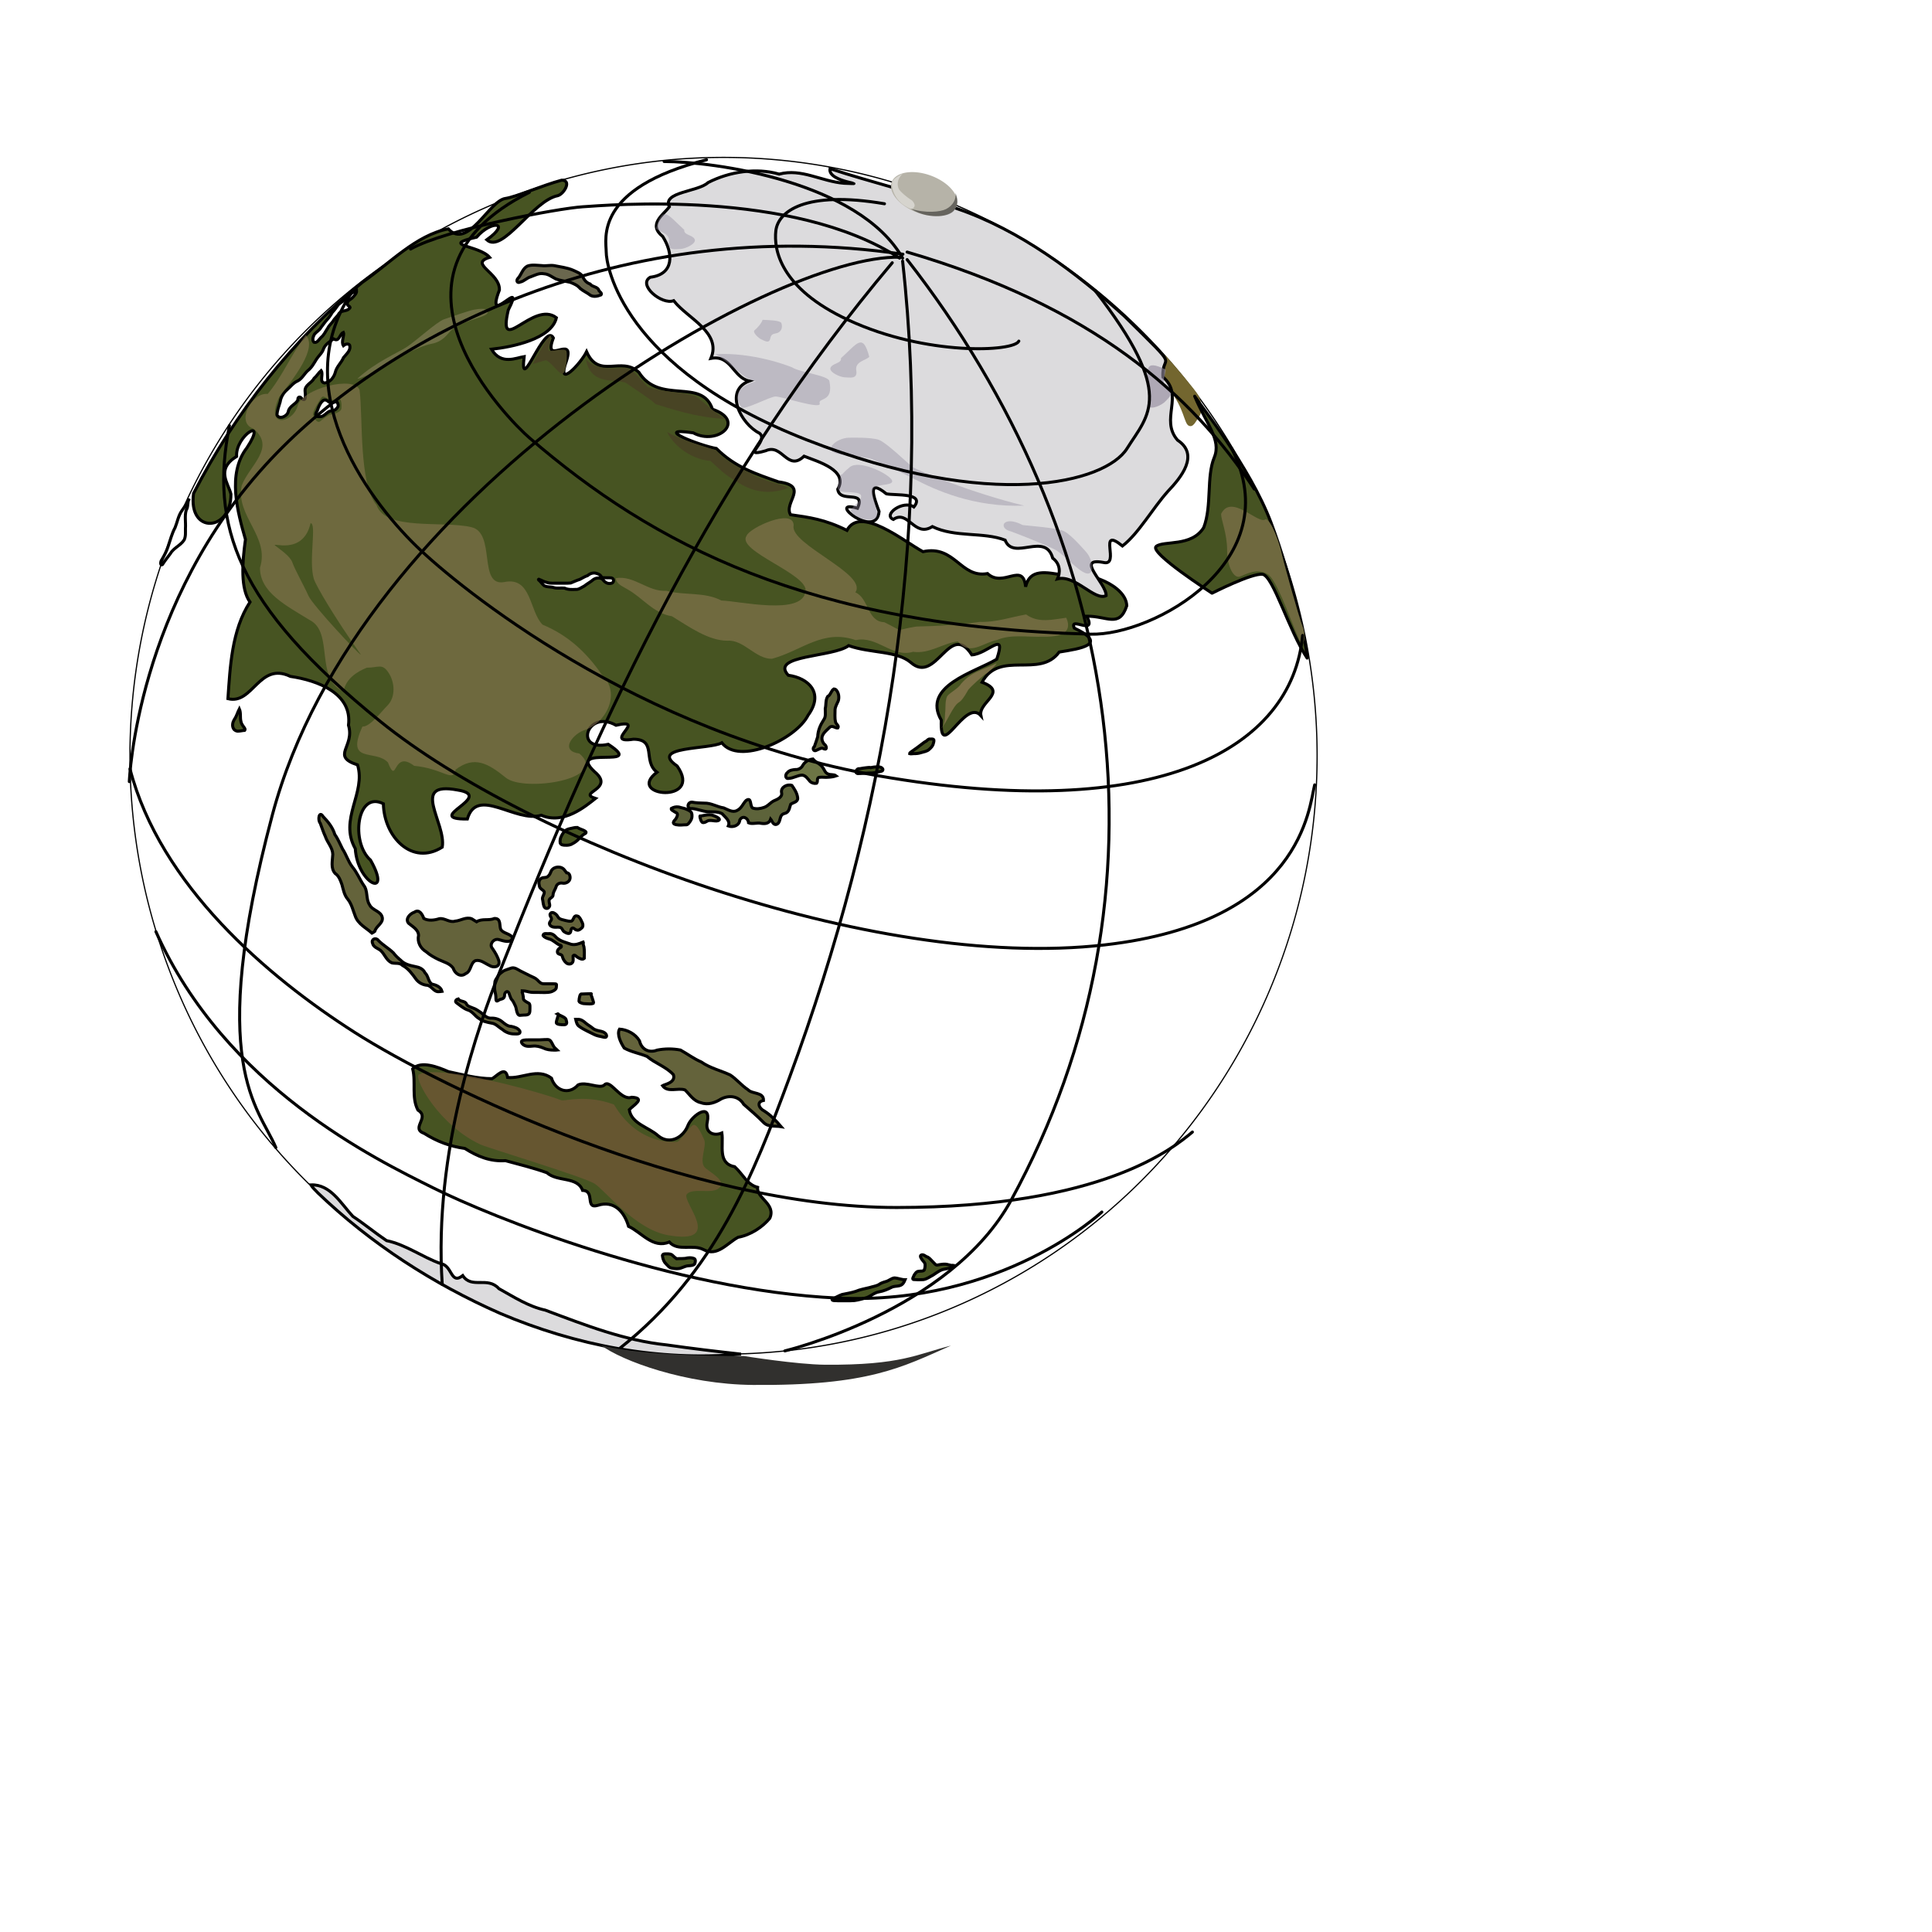 <?xml version="1.0" encoding="UTF-8" standalone="no"?>
<!-- Created with Inkscape (http://www.inkscape.org/) -->
<svg
   xmlns:dc="http://purl.org/dc/elements/1.1/"
   xmlns:cc="http://creativecommons.org/ns#"
   xmlns:rdf="http://www.w3.org/1999/02/22-rdf-syntax-ns#"
   xmlns:svg="http://www.w3.org/2000/svg"
   xmlns="http://www.w3.org/2000/svg"
   xmlns:xlink="http://www.w3.org/1999/xlink"
   xmlns:sodipodi="http://sodipodi.sourceforge.net/DTD/sodipodi-0.dtd"
   xmlns:inkscape="http://www.inkscape.org/namespaces/inkscape"
   version="1.0"
   width="320"
   height="320"
   id="svg2"
   sodipodi:version="0.32"
   inkscape:version="0.46"
   sodipodi:docname="jeronimo_globe.svg"
   inkscape:output_extension="org.inkscape.output.svg.inkscape">
  <sodipodi:namedview
     inkscape:window-height="667"
     inkscape:window-width="640"
     inkscape:pageshadow="2"
     inkscape:pageopacity="0.0"
     guidetolerance="10.0"
     gridtolerance="10.0"
     objecttolerance="10.0"
     borderopacity="1.0"
     bordercolor="#666666"
     pagecolor="#ffffff"
     id="base"
     showgrid="false"
     inkscape:zoom="1.44375"
     inkscape:cx="160"
     inkscape:cy="160"
     inkscape:window-x="110"
     inkscape:window-y="145"
     inkscape:current-layer="svg2" />
  <defs
     id="defs4">
    <inkscape:perspective
       sodipodi:type="inkscape:persp3d"
       inkscape:vp_x="0 : 160 : 1"
       inkscape:vp_y="0 : 1000 : 0"
       inkscape:vp_z="320 : 160 : 1"
       inkscape:persp3d-origin="160 : 106.66667 : 1"
       id="perspective162" />
    <linearGradient
       id="linearGradient33060">
      <stop
         style="stop-color: black; stop-opacity: 0.226;"
         offset="0"
         id="stop33062" />
      <stop
         style="stop-color: black; stop-opacity: 0;"
         offset="1"
         id="stop33064" />
    </linearGradient>
    <linearGradient
       id="linearGradient13542">
      <stop
         style="stop-color: white; stop-opacity: 0.405;"
         offset="0"
         id="stop13544" />
      <stop
         style="stop-color: white; stop-opacity: 0.126;"
         offset="0.5"
         id="stop13550" />
      <stop
         style="stop-color: white; stop-opacity: 0;"
         offset="1"
         id="stop13546" />
    </linearGradient>
    <linearGradient
       id="linearGradient8205">
      <stop
         style="stop-color: black; stop-opacity: 0;"
         offset="0"
         id="stop8207" />
      <stop
         style="stop-color: black; stop-opacity: 0.041;"
         offset="0.536"
         id="stop9098" />
      <stop
         style="stop-color: black; stop-opacity: 1;"
         offset="1"
         id="stop8209" />
    </linearGradient>
    <linearGradient
       id="linearGradient41142">
      <stop
         style="stop-color: rgb(41, 90, 133); stop-opacity: 1;"
         offset="0"
         id="stop41144" />
      <stop
         style="stop-color: rgb(28, 56, 80); stop-opacity: 1;"
         offset="1"
         id="stop41146" />
    </linearGradient>
    <linearGradient
       id="linearGradient40249">
      <stop
         style="stop-color: rgb(202, 202, 202); stop-opacity: 1;"
         offset="0"
         id="stop40251" />
      <stop
         style="stop-color: rgb(123, 123, 123); stop-opacity: 1;"
         offset="1"
         id="stop40253" />
    </linearGradient>
    <linearGradient
       id="linearGradient39358">
      <stop
         style="stop-color: rgb(79, 78, 74); stop-opacity: 1;"
         offset="0"
         id="stop39360" />
      <stop
         style="stop-color: rgb(226, 223, 213); stop-opacity: 1;"
         offset="1"
         id="stop39362" />
    </linearGradient>
    <linearGradient
       id="linearGradient33140">
      <stop
         style="stop-color: rgb(107, 105, 101); stop-opacity: 1;"
         offset="0"
         id="stop33142" />
      <stop
         style="stop-color: rgb(138, 130, 116); stop-opacity: 1;"
         offset="0.5"
         id="stop33148" />
      <stop
         style="stop-color: rgb(49, 48, 46); stop-opacity: 1;"
         offset="1"
         id="stop33144" />
    </linearGradient>
    <linearGradient
       id="linearGradient29584">
      <stop
         style="stop-color: rgb(81, 80, 76); stop-opacity: 1;"
         offset="0"
         id="stop29586" />
      <stop
         style="stop-color: rgb(214, 211, 196); stop-opacity: 1;"
         offset="1"
         id="stop29588" />
    </linearGradient>
    <linearGradient
       id="linearGradient26921">
      <stop
         style="stop-color: rgb(204, 201, 192); stop-opacity: 1;"
         offset="0"
         id="stop26923" />
      <stop
         style="stop-color: rgb(168, 165, 152); stop-opacity: 1;"
         offset="1"
         id="stop26925" />
    </linearGradient>
    <linearGradient
       id="linearGradient20716">
      <stop
         style="stop-color: rgb(81, 80, 77); stop-opacity: 1;"
         offset="0"
         id="stop20718" />
      <stop
         style="stop-color: rgb(31, 31, 29); stop-opacity: 1;"
         offset="1"
         id="stop20720" />
    </linearGradient>
    <linearGradient
       id="linearGradient19821">
      <stop
         style="stop-color: black; stop-opacity: 1;"
         offset="0"
         id="stop19823" />
      <stop
         style="stop-color: black; stop-opacity: 1;"
         offset="0.797"
         id="stop19829" />
      <stop
         style="stop-color: black; stop-opacity: 0;"
         offset="1"
         id="stop19825" />
    </linearGradient>
    <linearGradient
       id="linearGradient14482">
      <stop
         style="stop-color: black; stop-opacity: 0.714;"
         offset="0"
         id="stop14484" />
      <stop
         style="stop-color: black; stop-opacity: 0;"
         offset="1"
         id="stop14486" />
    </linearGradient>
    <linearGradient
       id="linearGradient13584">
      <stop
         style="stop-color: rgb(124, 122, 117); stop-opacity: 1;"
         offset="0"
         id="stop13586" />
      <stop
         style="stop-color: rgb(226, 223, 213); stop-opacity: 1;"
         offset="1"
         id="stop13588" />
    </linearGradient>
    <linearGradient
       x1="119.369"
       y1="258.731"
       x2="109.214"
       y2="280.887"
       id="linearGradient13590"
       xlink:href="#linearGradient13584"
       gradientUnits="userSpaceOnUse" />
    <radialGradient
       cx="115.733"
       cy="218.308"
       r="68.382"
       fx="111.104"
       fy="196.083"
       id="radialGradient14488"
       xlink:href="#linearGradient14482"
       gradientUnits="userSpaceOnUse"
       gradientTransform="matrix(0.668, 0.24, -0.103, 0.286, 66.311, 160.541)" />
    <linearGradient
       x1="55.258"
       y1="280.567"
       x2="139.855"
       y2="294.753"
       id="linearGradient14502"
       xlink:href="#linearGradient13584"
       gradientUnits="userSpaceOnUse"
       gradientTransform="translate(0.005, 0.099)" />
    <radialGradient
       cx="115.5"
       cy="283.5"
       r="69.833"
       fx="115.5"
       fy="283.5"
       id="radialGradient19827"
       xlink:href="#linearGradient19821"
       gradientUnits="userSpaceOnUse"
       gradientTransform="matrix(1, 0, 0, 0.317, 0, 193.511)" />
    <linearGradient
       x1="119.794"
       y1="237.888"
       x2="113.569"
       y2="237.888"
       id="linearGradient20722"
       xlink:href="#linearGradient20716"
       gradientUnits="userSpaceOnUse" />
    <radialGradient
       cx="203.616"
       cy="123.933"
       r="33.771"
       fx="203.616"
       fy="123.933"
       id="radialGradient26927"
       xlink:href="#linearGradient26921"
       gradientUnits="userSpaceOnUse"
       gradientTransform="matrix(0.823, -0.567, 2.764, 4.011, -303.74, -267.449)" />
    <linearGradient
       x1="125.651"
       y1="235.682"
       x2="152.474"
       y2="38.542"
       id="linearGradient29590"
       xlink:href="#linearGradient29584"
       gradientUnits="userSpaceOnUse" />
    <linearGradient
       x1="104.724"
       y1="221.714"
       x2="152.027"
       y2="42.048"
       id="linearGradient32253"
       xlink:href="#linearGradient29584"
       gradientUnits="userSpaceOnUse" />
    <linearGradient
       x1="153.216"
       y1="41.938"
       x2="135.576"
       y2="231.271"
       id="linearGradient33146"
       xlink:href="#linearGradient33140"
       gradientUnits="userSpaceOnUse" />
    <linearGradient
       x1="149.501"
       y1="42.946"
       x2="146.872"
       y2="41.071"
       id="linearGradient38471"
       xlink:href="#linearGradient39358"
       gradientUnits="userSpaceOnUse" />
    <linearGradient
       x1="43.043"
       y1="85.213"
       x2="175.508"
       y2="176.43"
       id="linearGradient40255"
       xlink:href="#linearGradient40249"
       gradientUnits="userSpaceOnUse" />
    <radialGradient
       cx="152.45"
       cy="152.519"
       r="99.208"
       fx="152.45"
       fy="152.519"
       id="radialGradient41148"
       xlink:href="#linearGradient41142"
       gradientUnits="userSpaceOnUse"
       gradientTransform="matrix(0.614, 0, 0, 0.551, 56.31, 67.193)" />
    <radialGradient
       cx="125.486"
       cy="140.572"
       r="53.819"
       fx="125.486"
       fy="140.572"
       id="radialGradient8211"
       xlink:href="#linearGradient8205"
       gradientUnits="userSpaceOnUse"
       gradientTransform="matrix(1.581, 0.061, -0.14, 3.599, -54.824, -363.181)" />
    <radialGradient
       cx="130.398"
       cy="139.729"
       r="53.819"
       fx="130.398"
       fy="139.729"
       id="radialGradient9990"
       xlink:href="#linearGradient8205"
       gradientUnits="userSpaceOnUse"
       gradientTransform="matrix(-0.553, 1.376, -3.342, -1.343, 636.504, 152.073)" />
    <radialGradient
       cx="79.726"
       cy="97.085"
       r="46.846"
       fx="79.726"
       fy="97.085"
       id="radialGradient13548"
       xlink:href="#linearGradient13542"
       gradientUnits="userSpaceOnUse"
       gradientTransform="matrix(1, 0, 0, 0.683, 0, 30.774)" />
    <radialGradient
       cx="167.831"
       cy="265.723"
       r="142.482"
       fx="167.831"
       fy="265.723"
       id="radialGradient33066"
       xlink:href="#linearGradient33060"
       gradientUnits="userSpaceOnUse"
       gradientTransform="matrix(1.293, 0.112, -0.014, 0.222, -46.736, 190.568)" />
  </defs>
  <g
     style="display: inline;"
     id="layer2">
    <rect
       width="320"
       height="320"
       x="0"
       y="-2.6226044e-06"
       style="overflow: visible; marker: none; opacity: 1; color: black; fill: white; fill-opacity: 1; fill-rule: nonzero; stroke: none; stroke-width: 1.048; stroke-linecap: round; stroke-linejoin: round; stroke-miterlimit: 4; stroke-dasharray: none; stroke-dashoffset: 0pt; stroke-opacity: 1; visibility: visible; display: inline;"
       id="rect1975" />
  </g>
  <g
     style="display: inline;"
     id="layer7">
    <path
       d="M 185.333 283.5 A 69.833 22.167 0 1 1  45.667,283.5 A 69.833 22.167 0 1 1  185.333 283.5 z"
       transform="matrix(1.059, 0.027, -0.027, 1.052, 1.785, -29.259)"
       style="overflow: visible; marker: none; opacity: 1; color: black; fill: url(#radialGradient19827) rgb(0, 0, 0); fill-opacity: 1; fill-rule: nonzero; stroke: none; stroke-width: 0.2; stroke-linecap: round; stroke-linejoin: round; stroke-miterlimit: 4; stroke-dasharray: none; stroke-dashoffset: 0pt; stroke-opacity: 0.714; visibility: visible; display: inline;"
       id="path18932" />
    <path
       d="M 350.725 270.856 A 142.482 36.416 0 1 1  65.761,270.856 A 142.482 36.416 0 1 1  350.725 270.856 z"
       transform="matrix(1, 0.093, 0, 0.937, -5.657, 9.463)"
       style="overflow: visible; marker: none; opacity: 1; color: black; fill: url(#radialGradient33066) rgb(0, 0, 0); fill-opacity: 1; fill-rule: nonzero; stroke: none; stroke-width: 0.5; stroke-linecap: round; stroke-linejoin: round; stroke-miterlimit: 4; stroke-dasharray: none; stroke-dashoffset: 0pt; stroke-opacity: 1; visibility: visible; display: inline;"
       id="path32173" />
  </g>
  <g
     style="display: inline;"
     id="layer3">
    <path
       d="M 219.286 128.393 A 99.107 99.107 0 1 1  21.071,128.393 A 99.107 99.107 0 1 1  219.286 128.393 z"
       transform="matrix(0.992, 0, 0, 1, 0.623, -3.214)"
       style="overflow: visible; marker: none; opacity: 1; color: black; fill: url(#radialGradient41148) rgb(0, 0, 0); fill-opacity: 1; fill-rule: nonzero; stroke: black; stroke-width: 0.201; stroke-linecap: round; stroke-linejoin: round; stroke-miterlimit: 4; stroke-dasharray: none; stroke-dashoffset: 0pt; stroke-opacity: 1; visibility: visible; display: inline;"
       id="path5437" />
    <path
       d="M 51.518,196.256 C 54.749,196.121 56.511,199.407 58.441,201.468 C 60.377,202.748 62.153,204.231 64.026,205.488 C 67.246,206.153 69.933,208.214 73.014,209.302 C 74.951,209.599 74.609,212.862 76.645,211.282 C 78.139,213.55 80.738,211.34 82.638,213.442 C 85.107,214.815 87.525,216.394 90.315,217.001 C 96.848,219.451 103.434,222.043 110.433,222.762 C 114.523,223.347 118.626,223.843 122.734,224.288 C 109.157,225.518 95.353,222.856 82.852,217.542 C 71.757,212.66 61.39,205.97 52.636,197.565 C 52.268,197.136 51.771,196.773 51.518,196.256 z "
       style="fill: rgb(220, 219, 221); fill-opacity: 1; fill-rule: evenodd; stroke: black; stroke-width: 0.5; stroke-linecap: butt; stroke-linejoin: miter; stroke-miterlimit: 4; stroke-dasharray: none; stroke-opacity: 1;"
       id="path6326" />
    <path
       d="M 149.911,211.964 C 149.3,211.962 148.725,211.684 148.12,211.663 C 147.616,211.74 147.232,212.129 146.743,212.262 C 146.306,212.384 145.875,212.525 145.507,212.802 C 145.061,213.03 144.551,213.09 144.078,213.247 C 143.286,213.452 142.467,213.572 141.711,213.9 C 140.977,214.134 140.212,214.249 139.462,214.412 C 138.882,214.63 138.342,214.945 137.788,215.22 C 137.833,215.516 138.493,215.394 138.78,215.446 C 139.697,215.43 140.619,215.484 141.534,215.411 C 142.253,215.309 142.954,215.102 143.647,214.891 C 144.312,214.616 144.863,214.084 145.596,213.97 C 146.356,213.843 147.065,213.53 147.747,213.183 C 148.344,212.934 149.149,213.153 149.584,212.573 C 149.728,212.391 149.825,212.178 149.911,211.964 z "
       style="fill: rgb(71, 84, 34); fill-opacity: 1; fill-rule: evenodd; stroke: black; stroke-width: 0.5; stroke-linecap: butt; stroke-linejoin: miter; stroke-miterlimit: 4; stroke-dasharray: none; stroke-opacity: 1;"
       id="path7213" />
    <path
       d="M 157.946,209.375 C 157.852,209.769 157.331,209.509 157.06,209.471 C 156.49,209.286 155.888,209.42 155.316,209.522 C 154.97,209.627 154.767,209.213 154.533,209.024 C 154.248,208.75 154.009,208.41 153.661,208.214 C 153.299,208.139 153.034,207.742 152.634,207.847 C 152.232,207.983 152.607,208.466 152.753,208.683 C 152.918,208.93 153.212,209.113 153.221,209.439 C 153.242,209.754 153.201,210.088 153.073,210.376 C 152.836,210.608 152.467,210.505 152.17,210.561 C 151.786,210.579 151.569,210.942 151.394,211.236 C 151.342,211.434 151.018,211.841 151.283,211.927 C 151.83,211.979 152.383,211.982 152.93,211.946 C 153.532,211.856 154.017,211.462 154.545,211.193 C 155.14,210.815 155.704,210.326 156.422,210.211 C 156.838,210.121 157.257,210.056 157.678,210.003 C 157.955,209.937 157.939,209.596 157.946,209.375 z "
       style="fill: rgb(71, 84, 34); fill-opacity: 1; fill-rule: evenodd; stroke: black; stroke-width: 0.5; stroke-linecap: butt; stroke-linejoin: miter; stroke-miterlimit: 4; stroke-dasharray: none; stroke-opacity: 1;"
       id="path8102" />
    <path
       d="M 112.054,208.482 C 112.651,208.431 113.261,208.517 113.847,208.357 C 114.236,208.307 114.656,208.299 115.015,208.475 C 115.269,208.681 115.158,209.058 115.074,209.321 C 114.875,209.602 114.49,209.612 114.178,209.64 C 113.708,209.634 113.28,209.841 112.852,210.004 C 112.379,210.203 111.856,210.139 111.365,210.062 C 111.139,210.034 110.921,209.959 110.76,209.791 C 110.524,209.572 110.308,209.33 110.097,209.088 C 109.865,208.754 109.76,208.344 109.716,207.946 C 109.779,207.661 110.136,207.671 110.367,207.676 C 110.753,207.665 111.204,207.672 111.472,207.997 C 111.654,208.173 111.847,208.337 112.054,208.482 z "
       style="fill: rgb(71, 84, 34); fill-opacity: 1; fill-rule: evenodd; stroke: black; stroke-width: 0.5; stroke-linecap: butt; stroke-linejoin: miter; stroke-miterlimit: 4; stroke-dasharray: none; stroke-opacity: 1;"
       id="path8104" />
    <path
       d="M 127.5,201.786 C 126.294,203.251 124.324,204.557 122.253,204.931 C 120.481,205.877 118.786,208.21 116.552,206.986 C 114.724,206.013 112.329,207.348 110.854,205.717 C 108.153,206.868 106.253,204.105 104.107,203.125 C 103.413,200.695 101.683,198.767 99.018,199.643 C 96.826,200.312 98.642,197.22 96.496,197.167 C 95.62,194.817 92.347,195.802 90.577,194.237 C 88.348,193.44 86.006,192.865 83.715,192.244 C 81.173,192.413 79.056,191.535 76.996,190.221 C 74.49,189.866 72.375,189.055 70.279,187.738 C 67.91,186.882 71.289,185.12 69.226,183.87 C 68.112,181.755 68.922,179.277 68.352,177.041 C 69.74,175.604 72.598,176.775 74.286,177.5 C 76.655,178.001 79.061,178.665 81.496,178.661 C 82.179,178.359 83.74,176.372 84.076,178.457 C 86.451,178.717 89.033,176.837 91.34,178.573 C 91.979,180.647 94.218,181.419 95.746,179.697 C 97.094,179.087 99.278,180.404 100.079,179.725 C 101.07,178.571 102.744,182.378 104.636,181.74 C 107.032,181.867 104.939,183.039 104.231,183.801 C 104.568,186.148 107.477,186.697 109.018,188.125 C 110.954,189.71 113.245,188.353 113.973,186.333 C 114.67,184.712 117.816,182.516 117.143,185.871 C 116.755,187.61 118.226,188.226 119.564,187.659 C 119.87,189.72 118.806,192.702 121.689,193.244 C 123.094,194.535 123.718,196.202 125.488,196.66 C 125.264,198.456 128.558,199.401 127.5,201.786 z "
       style="fill: rgb(71, 84, 34); fill-opacity: 1; fill-rule: evenodd; stroke: black; stroke-width: 0.5; stroke-linecap: butt; stroke-linejoin: miter; stroke-miterlimit: 4; stroke-dasharray: none; stroke-opacity: 1;"
       id="path8106" />
    <path
       d="M 129.375,186.607 C 128.543,185.633 127.661,184.692 126.569,184.007 C 125.702,183.573 125.25,182.507 126.461,182.27 C 126.497,180.828 124.603,181.271 123.866,180.473 C 122.792,179.765 122.005,178.742 120.939,178.045 C 119.358,177.31 117.61,176.916 116.161,175.899 C 114.928,175.369 113.856,174.557 112.709,173.92 C 111.442,173.676 110.102,173.677 108.837,173.932 C 107.485,174.47 106.235,173.797 105.922,172.396 C 105.253,171.255 103.891,170.538 102.615,170.453 C 102.112,171.327 102.856,172.772 103.397,173.596 C 104.56,174.242 105.925,174.468 107.16,174.972 C 108.513,176.131 110.315,176.669 111.535,177.998 C 111.979,179.316 110.096,179.6 109.739,179.821 C 110.593,181.025 112.3,180.114 113.465,180.534 C 114.278,181.319 114.888,182.396 116.101,182.638 C 117.248,183.071 118.46,182.64 119.429,182.027 C 120.775,181.337 122.375,181.532 123.176,182.905 C 124.301,183.893 125.446,184.857 126.487,185.934 C 127.277,186.72 128.389,186.447 129.375,186.607 z "
       style="fill: rgb(100, 99, 59); fill-opacity: 1; fill-rule: evenodd; stroke: black; stroke-width: 0.5; stroke-linecap: butt; stroke-linejoin: miter; stroke-miterlimit: 4; stroke-dasharray: none; stroke-opacity: 1;"
       id="path8108" />
    <path
       d="M 86.25,164.107 C 86.53,164.107 86.696,165.032 86.696,165.446 C 86.696,165.721 87.414,166.073 87.589,166.161 C 87.845,166.289 87.768,166.935 87.768,167.321 C 87.768,168.016 87.484,168.125 86.786,168.125 C 86.16,168.125 85.959,168.347 85.714,167.857 C 85.521,167.471 85.526,166.945 85.357,166.607 C 85.145,166.183 85.009,165.812 84.732,165.536 C 84.564,165.368 84.343,164.578 84.286,164.464 C 84.041,163.975 83.571,164.367 83.571,164.821 C 83.571,165.337 83.279,165.43 82.857,165.536 C 82.571,165.607 82.143,166.164 82.143,165.446 C 82.143,164.928 82.078,164.564 81.964,164.107 C 81.867,163.718 81.964,163.172 81.964,162.768 C 81.964,162.34 82.23,162.147 82.411,161.786 C 82.614,161.379 82.962,161.149 83.304,160.893 C 83.62,160.656 84.326,160.484 84.643,160.357 C 85.205,160.132 85.852,160.649 86.161,160.804 C 86.726,161.086 87.368,161.407 87.768,161.607 C 88.353,161.9 88.656,161.96 89.018,162.321 C 89.317,162.621 89.556,162.946 90.089,162.946 C 90.595,162.946 91.101,162.946 91.607,162.946 C 92.362,162.946 92.143,162.987 92.143,163.571 C 92.143,163.921 91.493,164.225 91.25,164.286 C 90.58,164.453 89.812,164.375 89.107,164.375 C 88.591,164.375 88.076,164.407 87.589,164.286 C 87.077,164.158 86.83,164.107 86.25,164.107 z "
       style="fill: rgb(100, 99, 59); fill-opacity: 1; fill-rule: evenodd; stroke: black; stroke-width: 0.5; stroke-linecap: butt; stroke-linejoin: miter; stroke-miterlimit: 4; stroke-dasharray: none; stroke-opacity: 1;"
       id="path8110" />
    <path
       d="M 78.929,152.679 C 79.805,152.088 80.951,152.537 81.901,152.128 C 83.055,152.103 82.657,153.322 82.955,153.976 C 83.433,154.634 84.411,154.605 84.886,155.266 C 84.745,156.337 83.351,155.83 82.667,155.642 C 81.814,155.344 80.928,156.426 81.584,157.131 C 82.023,157.782 82.443,158.469 82.647,159.226 C 82.816,160.231 81.679,160.327 81.05,159.901 C 80.317,159.57 79.593,158.9 78.733,159.117 C 77.862,159.557 78.073,160.884 77.123,161.264 C 76.268,161.944 75.307,161.21 75.052,160.344 C 74.477,159.547 73.491,159.341 72.662,158.94 C 71.921,158.584 71.193,158.181 70.579,157.634 C 69.667,157.115 69.075,156.015 69.328,154.969 C 69.323,153.977 68.335,153.479 67.676,152.922 C 67.056,152.197 67.918,151.317 68.628,151.092 C 69.471,150.495 69.974,151.517 70.197,152.131 C 70.971,152.555 71.958,152.423 72.759,152.166 C 73.668,152.012 74.457,152.863 75.373,152.571 C 76.307,152.499 77.217,151.803 78.158,152.192 C 78.426,152.336 78.659,152.536 78.929,152.679 z "
       style="fill: rgb(100, 99, 59); fill-opacity: 1; fill-rule: evenodd; stroke: black; stroke-width: 0.5; stroke-linecap: butt; stroke-linejoin: miter; stroke-miterlimit: 4; stroke-dasharray: none; stroke-opacity: 1;"
       id="path8112" />
    <path
       d="M 92.321,173.929 C 92.234,173.943 91.904,173.931 91.718,173.93 C 91.13,173.924 90.529,173.856 89.997,173.589 C 89.438,173.355 88.83,173.195 88.22,173.269 C 87.702,173.309 87.118,173.383 86.681,173.036 C 86.511,172.901 86.292,172.685 86.391,172.451 C 86.581,172.244 86.904,172.274 87.161,172.238 C 88.165,172.21 89.172,172.272 90.175,172.192 C 90.494,172.201 90.874,172.098 91.131,172.346 C 91.523,172.756 91.6,173.399 92.088,173.727 C 92.169,173.791 92.25,173.854 92.321,173.929 z "
       style="fill: rgb(100, 99, 59); fill-opacity: 1; fill-rule: evenodd; stroke: black; stroke-width: 0.5; stroke-linecap: butt; stroke-linejoin: miter; stroke-miterlimit: 4; stroke-dasharray: none; stroke-opacity: 1;"
       id="path8114" />
    <path
       d="M 73.214,164.196 C 72.998,163.42 72.188,163.133 71.489,162.98 C 70.911,162.508 70.942,161.629 70.381,161.113 C 70.093,160.478 69.438,160.207 68.793,160.097 C 67.943,159.914 67.025,159.732 66.401,159.075 C 65.941,158.69 65.493,158.284 65.138,157.8 C 64.36,157.056 63.404,156.526 62.654,155.752 C 62.251,155.202 61.426,155.566 61.71,156.242 C 61.865,156.921 62.595,157.053 63.058,157.441 C 63.724,158.066 64.001,159.076 64.88,159.473 C 65.467,159.637 66.205,159.398 66.674,159.904 C 67.683,160.431 68.328,161.397 68.984,162.287 C 69.434,162.816 70.096,163.15 70.79,163.196 C 71.537,163.347 71.87,164.339 72.705,164.25 C 72.876,164.246 73.045,164.221 73.214,164.196 z "
       style="fill: rgb(100, 99, 59); fill-opacity: 1; fill-rule: evenodd; stroke: black; stroke-width: 0.5; stroke-linecap: butt; stroke-linejoin: miter; stroke-miterlimit: 4; stroke-dasharray: none; stroke-opacity: 1;"
       id="path8118" />
    <path
       d="M 61.607,154.554 C 60.621,153.667 59.279,153.049 58.83,151.701 C 58.46,150.768 58.253,149.759 57.616,148.953 C 57.016,148.262 56.875,147.383 56.64,146.536 C 56.397,145.836 56.138,145.079 55.5,144.656 C 54.727,143.779 55.086,142.543 55.12,141.5 C 55.088,140.382 54.229,139.575 53.892,138.558 C 53.558,137.84 53.319,137.075 53.041,136.343 C 52.575,135.846 52.857,134.172 53.514,135.245 C 54.346,136.103 55.116,137.063 55.461,138.225 C 55.996,138.962 56.311,139.801 56.725,140.602 C 57.36,141.55 57.659,142.681 58.359,143.583 C 59.13,144.496 59.564,145.622 60.223,146.611 C 60.992,147.562 60.556,148.899 61.22,149.874 C 61.679,150.826 63.124,150.888 63.322,151.999 C 63.474,152.945 62.271,153.388 62.083,154.256 C 61.943,154.382 61.773,154.468 61.607,154.554 z "
       style="fill: rgb(100, 99, 59); fill-opacity: 1; fill-rule: evenodd; stroke: black; stroke-width: 0.5; stroke-linecap: butt; stroke-linejoin: miter; stroke-miterlimit: 4; stroke-dasharray: none; stroke-opacity: 1;"
       id="path8120" />
    <path
       d="M 75.893,165.446 C 76.187,165.963 77.016,165.714 77.261,166.289 C 77.435,166.689 77.949,166.79 78.32,166.954 C 78.818,167.107 79.229,167.427 79.656,167.709 C 80.172,168.121 80.692,168.713 81.42,168.636 C 82.068,168.622 82.716,168.828 83.208,169.256 C 83.64,169.606 84.106,170.007 84.697,170.002 C 85.211,170.115 85.816,170.281 86.096,170.768 C 86.32,171.427 85.323,171.227 84.935,171.243 C 84.276,171.19 83.647,170.907 83.156,170.47 C 82.572,170.132 82.115,169.537 81.403,169.458 C 80.698,169.315 79.954,169.188 79.378,168.725 C 78.655,168.328 78.256,167.466 77.413,167.263 C 76.707,167.001 76.147,166.473 75.545,166.042 C 75.308,165.78 75.642,165.497 75.893,165.446 z "
       style="fill: rgb(100, 99, 59); fill-opacity: 1; fill-rule: evenodd; stroke: black; stroke-width: 0.5; stroke-linecap: butt; stroke-linejoin: miter; stroke-miterlimit: 4; stroke-dasharray: none; stroke-opacity: 1;"
       id="path8122" />
    <path
       d="M 96.786,155.982 C 96.435,156.151 96.652,156.569 96.722,156.844 C 96.823,157.468 96.785,158.105 96.775,158.735 C 96.479,159.011 96.063,158.789 95.772,158.621 C 95.508,158.526 95.172,157.969 94.918,158.322 C 94.883,158.656 95.014,159.011 94.866,159.334 C 94.685,159.757 94.075,159.762 93.772,159.47 C 93.457,159.204 93.251,158.832 93.145,158.437 C 93.088,157.956 92.457,158.177 92.339,157.77 C 92.258,157.435 92.501,157.122 92.787,156.978 C 93.101,156.845 93.023,156.54 92.698,156.532 C 92.072,156.256 91.612,155.679 90.93,155.513 C 90.569,155.399 90.165,155.278 89.948,154.941 C 90.011,154.468 90.608,154.693 90.925,154.636 C 91.425,154.569 91.851,154.919 92.149,155.28 C 92.817,155.914 93.748,156.098 94.586,156.401 C 95.27,156.576 95.959,156.3 96.58,156.035 C 96.647,156.012 96.716,155.994 96.786,155.982 z "
       style="fill: rgb(100, 99, 59); fill-opacity: 1; fill-rule: evenodd; stroke: black; stroke-width: 0.5; stroke-linecap: butt; stroke-linejoin: miter; stroke-miterlimit: 4; stroke-dasharray: none; stroke-opacity: 1;"
       id="path8124" />
    <path
       d="M 93.839,144.554 C 94.301,144.544 94.462,145.1 94.419,145.476 C 94.362,146.068 93.682,146.39 93.145,146.271 C 92.68,146.183 92.203,146.439 92.095,146.912 C 91.953,147.349 91.636,147.713 91.609,148.182 C 91.64,148.721 90.868,148.724 90.943,149.257 C 90.935,149.602 91.208,149.992 90.912,150.284 C 90.659,150.62 90.177,150.446 90.088,150.074 C 89.943,149.692 89.95,149.273 89.845,148.88 C 89.821,148.459 90.213,148.126 90.143,147.7 C 89.91,147.339 89.378,147.216 89.332,146.725 C 89.21,146.299 89.217,145.704 89.67,145.477 C 90.008,145.258 90.464,145.452 90.762,145.153 C 91.063,144.914 91.185,144.537 91.331,144.199 C 91.79,143.46 93.032,143.402 93.52,144.139 C 93.631,144.274 93.73,144.417 93.839,144.554 z "
       style="fill: rgb(100, 99, 59); fill-opacity: 1; fill-rule: evenodd; stroke: black; stroke-width: 0.5; stroke-linecap: butt; stroke-linejoin: miter; stroke-miterlimit: 4; stroke-dasharray: none; stroke-opacity: 1;"
       id="path8126" />
    <path
       d="M 95.804,151.786 C 96.131,152.077 96.287,152.502 96.472,152.888 C 96.595,153.178 96.588,153.576 96.288,153.753 C 96.09,153.936 95.825,154.147 95.539,154.042 C 95.252,154.041 95.104,153.7 94.82,153.704 C 94.437,153.84 94.67,154.408 94.325,154.581 C 94.012,154.682 93.702,154.481 93.445,154.322 C 93.198,154.173 93.157,153.855 92.943,153.685 C 92.589,153.469 92.159,153.624 91.771,153.568 C 91.445,153.542 91.06,153.361 91.009,153.003 C 90.964,152.644 91.465,152.421 91.318,152.059 C 91.234,151.834 90.996,151.595 91.148,151.346 C 91.3,151.029 91.702,151.144 91.923,151.313 C 92.198,151.475 92.347,151.761 92.519,152.014 C 92.819,152.326 93.281,152.337 93.67,152.464 C 93.991,152.538 94.331,152.625 94.658,152.565 C 95.008,152.386 94.957,151.855 95.332,151.709 C 95.493,151.67 95.655,151.731 95.804,151.786 z "
       style="fill: rgb(100, 99, 59); fill-opacity: 1; fill-rule: evenodd; stroke: black; stroke-width: 0.5; stroke-linecap: butt; stroke-linejoin: miter; stroke-miterlimit: 4; stroke-dasharray: none; stroke-opacity: 1;"
       id="path8128" />
    <path
       d="M 97.857,164.643 C 97.93,164.638 98.007,164.579 97.884,164.587 C 97.332,164.584 96.78,164.636 96.229,164.646 C 96.097,164.712 96.066,164.877 96.021,165.005 C 95.952,165.274 95.899,165.55 95.895,165.828 C 95.947,166.001 96.14,166.069 96.292,166.131 C 96.539,166.225 96.803,166.26 97.066,166.253 C 97.471,166.26 97.903,166.349 98.285,166.17 C 98.361,166.053 98.246,165.875 98.229,165.741 C 98.118,165.371 97.993,165.004 97.857,164.643 z "
       style="fill: rgb(100, 99, 59); fill-opacity: 1; fill-rule: evenodd; stroke: black; stroke-width: 0.5; stroke-linecap: butt; stroke-linejoin: miter; stroke-miterlimit: 4; stroke-dasharray: none; stroke-opacity: 1;"
       id="path8130" />
    <path
       d="M 92.321,167.946 C 92.751,167.732 92.143,168.895 92.143,169.375 C 92.143,169.72 93.073,169.732 93.393,169.732 C 94.053,169.732 93.858,169.273 93.75,168.839 C 93.667,168.508 92.696,168.171 92.321,167.946 z "
       style="fill: rgb(71, 84, 34); fill-opacity: 1; fill-rule: evenodd; stroke: black; stroke-width: 0.5; stroke-linecap: butt; stroke-linejoin: miter; stroke-miterlimit: 4; stroke-dasharray: none; stroke-opacity: 1;"
       id="path8132" />
    <path
       d="M 95.357,168.839 C 95.455,169.263 95.55,169.757 95.946,170.007 C 96.714,170.572 97.608,170.924 98.449,171.363 C 98.856,171.561 99.303,171.64 99.741,171.73 C 99.984,171.784 100.481,171.964 100.472,171.554 C 100.414,171.143 99.992,170.92 99.627,170.829 C 99.126,170.706 98.573,170.654 98.169,170.299 C 97.78,169.96 97.302,169.741 96.929,169.384 C 96.58,169.073 96.145,168.797 95.658,168.839 C 95.557,168.838 95.457,168.84 95.357,168.839 z "
       style="fill: rgb(100, 99, 59); fill-opacity: 1; fill-rule: evenodd; stroke: black; stroke-width: 0.5; stroke-linecap: butt; stroke-linejoin: miter; stroke-miterlimit: 4; stroke-dasharray: none; stroke-opacity: 1;"
       id="path8134" />
    <path
       d="M 95.625,137.054 C 95.21,137.029 94.811,137.177 94.407,137.247 C 94.038,137.31 93.678,137.47 93.437,137.764 C 93.177,138.066 92.993,138.428 92.848,138.796 C 92.766,139.072 92.738,139.373 92.799,139.655 C 92.929,139.959 93.305,139.989 93.592,139.997 C 94.009,140.02 94.451,139.987 94.807,139.749 C 95.194,139.56 95.543,139.303 95.836,138.988 C 96.194,138.628 96.538,138.226 97.009,138.01 C 97.232,137.77 96.801,137.6 96.626,137.507 C 96.304,137.361 95.953,137.275 95.658,137.071 L 95.625,137.054 L 95.625,137.054 z "
       style="fill: rgb(71, 84, 34); fill-opacity: 1; fill-rule: evenodd; stroke: black; stroke-width: 0.5; stroke-linecap: butt; stroke-linejoin: miter; stroke-miterlimit: 4; stroke-dasharray: none; stroke-opacity: 1;"
       id="path8136" />
    <path
       d="M 112.411,133.661 C 111.99,133.594 111.551,133.69 111.186,133.906 C 111.117,134.184 111.498,134.266 111.658,134.419 C 111.847,134.573 112.21,134.613 112.212,134.914 C 112.201,135.154 112.083,135.378 111.968,135.584 C 111.83,135.801 111.582,135.957 111.528,136.22 C 111.525,136.484 111.821,136.561 112.03,136.601 C 112.591,136.718 113.162,136.603 113.726,136.608 C 113.997,136.548 114.143,136.279 114.298,136.074 C 114.508,135.78 114.648,135.426 114.615,135.06 C 114.619,134.8 114.55,134.509 114.313,134.365 C 114.06,134.185 113.768,134.071 113.485,133.949 C 113.134,133.827 112.762,133.781 112.411,133.661 z "
       style="fill: rgb(90, 95, 56); fill-opacity: 1; fill-rule: evenodd; stroke: black; stroke-width: 0.5; stroke-linecap: butt; stroke-linejoin: miter; stroke-miterlimit: 4; stroke-dasharray: none; stroke-opacity: 1;"
       id="path8138" />
    <path
       d="M 131.161,130.089 C 130.399,129.826 129.277,130.368 129.453,131.278 C 129.648,132.051 128.72,132.407 128.147,132.66 C 127.552,132.96 127.151,133.569 126.483,133.753 C 125.909,133.949 125.251,134.037 124.671,133.838 C 124.149,133.491 124.551,131.93 123.577,132.583 C 123.059,133.101 122.825,133.874 122.128,134.211 C 121.378,134.669 120.574,134.099 119.876,133.817 C 118.762,133.656 117.769,132.974 116.618,133.025 C 115.946,133.011 115.269,132.992 114.611,132.858 C 113.8,132.844 113.688,134.092 114.631,133.919 C 115.511,133.996 116.335,134.373 117.209,134.45 C 118.01,134.492 118.865,134.382 119.602,134.771 C 120.077,135.343 121.022,135.944 120.631,136.808 C 121.411,137.092 122.472,136.74 122.533,135.815 C 123.01,134.967 123.926,135.502 123.982,136.283 C 124.627,136.562 125.388,136.201 126.085,136.375 C 126.766,136.471 127.416,136.401 127.651,135.675 C 127.887,135.954 128.079,136.84 128.761,136.474 C 129.394,136.059 128.987,134.941 129.966,134.734 C 130.762,134.535 130.733,133.783 130.966,133.202 C 131.445,132.867 132.287,132.855 132.096,132.001 C 131.982,131.296 131.561,130.663 131.161,130.089 z "
       style="fill: rgb(93, 99, 58); fill-opacity: 1; fill-rule: evenodd; stroke: black; stroke-width: 0.5; stroke-linecap: butt; stroke-linejoin: miter; stroke-miterlimit: 4; stroke-dasharray: none; stroke-opacity: 1;"
       id="path8140" />
    <path
       d="M 115.982,135.179 C 115.874,135.032 115.946,135.383 115.961,135.443 C 116.026,135.706 116.097,135.99 116.291,136.19 C 116.41,136.295 116.584,136.24 116.723,136.212 C 116.983,136.135 117.186,135.912 117.467,135.899 C 117.881,135.861 118.288,135.99 118.701,135.976 C 118.861,135.957 119.065,135.924 119.15,135.769 C 119.171,135.573 118.949,135.472 118.813,135.378 C 118.525,135.218 118.221,135.081 117.903,134.99 C 117.374,134.895 116.837,135.011 116.317,135.112 C 116.205,135.134 116.094,135.156 115.982,135.179 z "
       style="fill: rgb(117, 114, 69); fill-opacity: 1; fill-rule: evenodd; stroke: black; stroke-width: 0.5; stroke-linecap: butt; stroke-linejoin: miter; stroke-miterlimit: 4; stroke-dasharray: none; stroke-opacity: 1;"
       id="path8142" />
    <path
       d="M 134.643,125.714 C 133.913,125.789 133.224,126.225 132.895,126.889 C 132.648,127.271 132.198,127.492 131.745,127.461 C 131.268,127.498 130.719,127.569 130.409,127.98 C 130.02,128.242 130.036,129.074 130.643,128.925 C 131.42,128.9 132.097,128.408 132.869,128.381 C 133.457,128.451 133.799,129 134.152,129.412 C 134.435,129.698 134.867,129.809 135.258,129.735 C 135.541,129.45 135.168,128.75 135.783,128.742 C 136.237,128.685 136.694,128.791 137.15,128.735 C 137.602,128.715 138.057,128.656 138.486,128.508 C 138.111,128.209 137.581,128.397 137.161,128.195 C 136.666,128.037 136.554,127.49 136.271,127.119 C 135.876,126.488 135.087,126.296 134.643,125.714 z "
       style="fill: rgb(109, 117, 69); fill-opacity: 1; fill-rule: evenodd; stroke: black; stroke-width: 0.5; stroke-linecap: butt; stroke-linejoin: miter; stroke-miterlimit: 4; stroke-dasharray: none; stroke-opacity: 1;"
       id="path8144" />
    <path
       d="M 138.125,114.107 C 137.629,114.395 137.607,115.106 137.084,115.364 C 136.708,115.964 136.855,116.707 136.688,117.365 C 136.679,117.999 136.835,118.722 136.407,119.261 C 135.871,120.087 135.466,121.031 135.438,122.026 C 135.278,122.574 135.071,123.105 134.891,123.646 C 134.493,123.921 134.756,124.576 135.242,124.264 C 135.63,124.116 136.072,123.742 136.481,124.037 C 137.077,124.28 136.879,123.426 136.53,123.266 C 136.179,122.867 136.006,122.279 136.258,121.784 C 136.503,121.244 137.004,120.891 137.408,120.478 C 137.848,120.057 138.382,120.645 138.773,120.577 C 139.058,120.184 138.4,119.929 138.388,119.542 C 138.223,118.89 138.322,118.21 138.31,117.546 C 138.348,117.01 138.651,116.554 138.85,116.073 C 139.029,115.46 138.921,114.726 138.477,114.252 C 138.378,114.17 138.255,114.114 138.125,114.107 z "
       style="fill: rgb(97, 101, 59); fill-opacity: 1; fill-rule: evenodd; stroke: black; stroke-width: 0.5; stroke-linecap: butt; stroke-linejoin: miter; stroke-miterlimit: 4; stroke-dasharray: none; stroke-opacity: 1;"
       id="path8146" />
    <path
       d="M 144.196,127.143 C 144.031,127.076 143.832,127.133 143.655,127.137 C 143.223,127.182 142.793,127.243 142.367,127.328 C 142.101,127.266 141.855,127.476 141.789,127.723 C 141.694,127.953 141.92,128.156 142.143,128.125 C 142.903,128.126 143.659,128.026 144.419,128.033 C 144.959,128.007 145.488,127.877 146.006,127.733 C 146.229,127.693 146.317,127.416 146.139,127.268 C 145.914,126.997 145.535,127.002 145.213,127.009 C 144.871,127.023 144.532,127.076 144.196,127.143 z "
       style="fill: rgb(71, 84, 34); fill-opacity: 1; fill-rule: evenodd; stroke: black; stroke-width: 0.5; stroke-linecap: butt; stroke-linejoin: miter; stroke-miterlimit: 4; stroke-dasharray: none; stroke-opacity: 1;"
       id="path8148" />
    <path
       d="M 153.393,122.768 C 153.158,122.862 152.967,123.044 152.76,123.188 C 152.214,123.618 151.649,124.023 151.077,124.419 C 150.945,124.546 150.66,124.645 150.667,124.838 C 150.889,124.893 151.123,124.824 151.35,124.826 C 151.753,124.828 152.159,124.797 152.543,124.666 C 153.005,124.515 153.531,124.474 153.9,124.124 C 154.188,123.863 154.493,123.577 154.581,123.182 C 154.628,122.972 154.724,122.755 154.673,122.538 C 154.544,122.325 154.248,122.429 154.04,122.41 C 153.776,122.364 153.605,122.594 153.426,122.744 L 153.393,122.768 L 153.393,122.768 z "
       style="fill: rgb(71, 84, 34); fill-opacity: 1; fill-rule: evenodd; stroke: black; stroke-width: 0.5; stroke-linecap: butt; stroke-linejoin: miter; stroke-miterlimit: 4; stroke-dasharray: none; stroke-opacity: 1;"
       id="path8150" />
    <path
       d="M 39.643,117.411 C 39.34,117.998 39.186,118.66 38.789,119.198 C 38.529,119.638 38.41,120.221 38.674,120.686 C 38.835,120.975 39.176,121.141 39.503,121.097 C 39.845,121.087 40.178,120.988 40.52,120.973 C 40.695,120.781 40.471,120.555 40.364,120.392 C 40.167,120.123 39.967,119.842 39.911,119.506 C 39.732,118.818 39.934,118.076 39.643,117.411 z "
       style="fill: rgb(71, 84, 34); fill-opacity: 1; fill-rule: evenodd; stroke: black; stroke-width: 0.5; stroke-linecap: butt; stroke-linejoin: miter; stroke-miterlimit: 4; stroke-dasharray: none; stroke-opacity: 1;"
       id="path8152" />
    <path
       d="M 31.339,82.589 C 30.982,83.166 31.234,83.923 30.844,84.487 C 30.555,85.479 30.792,86.518 30.715,87.531 C 30.709,88.166 30.787,88.848 30.498,89.435 C 29.897,90.364 28.74,90.755 28.191,91.731 C 27.754,92.314 27.298,92.887 26.909,93.503 C 26.463,93.772 26.597,92.897 26.807,92.703 C 27.207,92.01 27.586,91.301 27.833,90.535 C 28.201,89.483 28.46,88.383 28.997,87.398 C 29.375,86.476 29.523,85.456 30.099,84.622 C 30.526,83.952 31.091,83.36 31.339,82.589 z "
       style="fill: none; fill-rule: evenodd; stroke: black; stroke-width: 0.5; stroke-linecap: butt; stroke-linejoin: miter; stroke-miterlimit: 4; stroke-dasharray: none; stroke-opacity: 1;"
       id="path8154" />
    <path
       d="M 99.196,48.125 C 99.064,47.466 98.106,47.566 97.746,47.043 C 97.164,46.85 96.764,46.404 96.537,45.847 C 96.205,45.238 95.498,45.035 94.914,44.751 C 93.914,44.324 92.825,44.211 91.77,43.993 C 91.1,43.886 90.428,44.087 89.755,43.991 C 88.961,43.959 88.123,43.793 87.357,44.071 C 86.569,44.474 86.378,45.424 85.836,46.057 C 85.445,46.394 85.609,46.991 86.162,46.717 C 86.819,46.589 87.255,46.018 87.892,45.851 C 88.599,45.59 89.308,45.18 90.09,45.343 C 90.844,45.379 91.421,45.878 92.063,46.202 C 92.827,46.494 93.65,46.565 94.441,46.756 C 95.046,46.994 95.669,47.256 96.088,47.777 C 96.616,48.224 97.27,48.489 97.811,48.919 C 98.359,49.211 99.011,49.063 99.554,48.839 C 99.768,48.566 99.33,48.319 99.196,48.125 z "
       style="fill: rgb(106, 103, 78); fill-opacity: 1; fill-rule: evenodd; stroke: black; stroke-width: 0.5; stroke-linecap: butt; stroke-linejoin: miter; stroke-miterlimit: 4; stroke-dasharray: none; stroke-opacity: 1;"
       id="path8156" />
    <path
       d="M 93.031,29.844 C 89.844,30.695 85.525,32.607 83.688,32.875 C 81.009,33.265 77.469,41.465 74.25,37.906 C 68.906,38.931 64.521,43.645 60.031,46.75 C 48.419,56.306 38.944,68.365 32.062,81.719 C 31.124,88.528 38.291,88.095 38.25,81.844 C 37.838,80.041 35.685,77.772 39.188,75.594 C 38.958,72.16 44.423,68.789 40.906,74.156 C 37.554,78.463 39.372,84.872 40.656,89.344 C 40.089,93.341 39.845,97.538 41.406,99.719 C 38.358,104.398 38.119,110.501 37.75,115.719 C 41.889,116.793 42.901,109.552 48.094,112.031 C 52.632,112.702 58.384,114.841 57.719,120.125 C 58.815,123.692 54.736,125.23 59.219,126.688 C 60.663,131.336 56.08,135.67 58.844,140.562 C 59.22,146.473 65.035,148.952 61.375,142.469 C 58.057,139.558 59.081,130.907 63.5,133.125 C 63.597,138.633 68.283,143.47 73.25,140.312 C 73.953,136.335 67.809,129.358 75.75,130.844 C 82.281,131.866 69.765,135.711 77.406,135.656 C 79.01,130.146 85.392,136.336 89.656,135.031 C 93.345,136.633 96.965,133.558 98.625,132.25 C 95.496,131.249 101.985,130.734 98.469,127.812 C 93.595,123.247 107.256,127.541 100.75,123.281 C 94.949,124.572 97.253,117.409 102.031,120.125 C 107.444,118.89 99.621,123.263 104.906,122.438 C 108.884,122.446 106.389,126.033 108.812,127.906 C 103.473,131.947 116.594,133.194 112.156,126.875 C 107.352,123.568 117.579,124.161 119.562,123.031 C 122.415,126.772 131.821,122.471 133.844,118.469 C 136.553,114.765 133.904,112.295 130.562,111.844 C 127.453,108.462 137.984,108.888 140.562,106.938 C 144.142,108.215 148.539,107.758 150.844,109.719 C 155.105,113.492 157.282,102.713 160.969,108.469 C 163.592,108.322 166.784,104.195 165.094,109.188 C 161.42,111.37 152.634,113.626 155.906,119.281 C 155.629,126.437 159.815,115.555 162.469,118.531 C 161.988,116.265 167.071,114.679 162.656,113 C 165.573,107.621 172.188,112.441 175.438,108 C 179.021,107.426 183.644,106.746 177.938,104.031 C 177.015,101.948 181.749,105.465 180,102.062 C 183.38,102.018 185.386,104.061 186.625,100.344 C 186.555,97.076 180.352,94.442 176.25,95.281 C 173.215,94.761 170.569,94.166 169.875,97.188 C 169.439,92.949 166.187,97.44 163.562,95 C 159.086,95.814 158.175,90.214 152.875,91.375 C 149.662,89.634 142.475,83.68 140.281,87.844 C 136.607,86.014 134.043,85.693 130.938,85.25 C 129.728,83.217 134.144,80.495 128.938,79.812 C 125.313,78.518 121.81,77.449 118.656,74.281 C 116.117,73.87 107.756,70.662 114.812,71.688 C 118.839,73.879 123.666,69.717 118,67.781 C 116.276,62.513 109.241,67.085 105.812,61.656 C 102.874,58.922 99.213,62.901 97.156,58.25 C 96.255,60.133 92.018,64.737 93.844,59.719 C 95.295,55.181 89.801,60.834 91.656,55.969 C 90.216,53.219 86.005,65.855 86.812,59.062 C 85.526,59.258 82.991,60.534 81.406,57.844 C 84.855,57.478 91.361,56.145 92.156,52.625 C 88.335,49.669 82.325,59.347 84.188,51.344 C 87.222,45.416 80.15,54.694 82.719,48.031 C 82.84,45.177 77.549,43.701 81.094,42.625 C 79.338,40.563 72.708,40.706 78.938,39.281 C 81.408,36.413 84.73,36.784 80.625,39.719 C 83.224,42.102 88.295,33.17 92.406,32.406 C 93.455,32.088 94.737,29.823 93.031,29.844 z M 59.062,48.188 C 59.094,48.555 58.693,48.96 58.438,49.25 C 58.135,49.612 57.492,49.738 57.531,50.312 C 57.448,50.711 58.296,50.749 57.844,51.125 C 57.391,51.611 56.568,51.359 56.156,51.906 C 55.899,52.41 55.417,52.717 55.156,53.219 C 54.866,53.61 54.455,53.956 54.25,54.406 C 53.9,54.909 53.678,55.483 53.188,55.875 C 52.846,56.179 52.55,56.867 52,56.688 C 51.656,56.332 51.874,55.715 52.094,55.344 C 52.419,54.953 52.91,54.713 53.156,54.25 C 53.491,53.825 53.792,53.373 54.156,52.969 C 54.499,52.599 54.787,52.192 55.031,51.75 C 55.418,51.369 55.719,50.901 56.031,50.469 C 56.484,50.033 57.094,49.802 57.469,49.281 C 57.829,48.946 58.142,48.475 58.656,48.375 C 58.803,48.33 58.935,48.276 59.062,48.188 z M 56.875,55.062 C 57.093,55.557 56.453,56.571 56.875,57.25 C 57.129,57.035 57.657,56.822 57.906,57.156 C 58.177,58.02 57.38,58.624 56.906,59.219 C 56.541,60.097 55.738,60.738 55.531,61.688 C 55.311,62.501 54.651,63.354 53.75,63.438 C 52.808,63.251 53.625,61.984 53.188,61.375 C 52.802,61.706 52.464,62.288 52.031,62.656 C 51.622,63.454 50.451,63.765 50.531,64.781 C 50.562,65.207 50.778,66.664 50,66.031 C 49.703,65.599 49.271,65.705 49.344,66.25 C 48.956,67 47.937,67.244 47.75,68.156 C 47.598,68.935 46.308,69.541 45.875,68.75 C 45.91,68.002 46.182,67.281 46.406,66.562 C 46.517,65.799 46.922,65.104 47.5,64.594 C 48.106,64.087 48.563,63.404 49.312,63.094 C 50.046,62.723 50.388,61.901 51,61.375 C 51.646,60.871 52.01,60.146 52.438,59.469 C 52.813,58.887 53.4,58.447 53.594,57.75 C 53.902,57.013 54.627,56.567 55.25,56.125 C 56.202,56.736 56.229,55.327 56.875,55.062 z M 53.781,66.25 C 53.907,66.241 54.048,66.277 54.156,66.344 C 54.358,66.463 54.499,66.667 54.75,66.688 C 55.112,66.751 55.453,66.519 55.812,66.562 C 55.949,66.776 56.061,67.053 56,67.312 C 55.876,67.553 55.693,67.751 55.469,67.906 C 55.098,68.043 54.672,68.004 54.344,68.25 C 53.965,68.495 53.648,68.908 53.188,69 C 52.946,69.01 52.662,69.041 52.438,68.938 C 52.209,68.79 52.306,68.481 52.406,68.281 C 52.574,68.036 52.65,67.744 52.75,67.469 C 52.927,67.084 53.113,66.689 53.438,66.406 C 53.529,66.31 53.656,66.259 53.781,66.25 z M 98.312,94.906 C 98.437,94.899 98.561,94.914 98.688,94.938 C 99.094,95.04 99.531,95.226 99.656,95.656 C 100.189,95.732 100.741,95.664 101.281,95.719 C 101.794,95.826 101.707,96.602 101.188,96.625 C 100.648,96.747 100.189,96.443 99.875,96.031 C 99.492,95.602 98.753,95.682 98.312,95.969 C 97.842,96.388 97.267,96.667 96.781,97.062 C 96.324,97.28 95.875,97.675 95.344,97.625 C 94.719,97.649 94.082,97.683 93.5,97.406 C 92.9,97.34 92.258,97.504 91.688,97.312 C 91.185,97.163 90.593,97.273 90.125,97 C 89.775,96.728 89.557,96.312 89.188,96.031 C 89.152,95.982 89.198,95.969 89.25,95.938 C 89.665,96.082 90.113,96.387 90.594,96.469 C 91.19,96.681 91.816,96.563 92.438,96.594 C 93.133,96.574 93.84,96.629 94.531,96.562 C 95.025,96.359 95.52,96.124 96.031,95.969 C 96.453,95.755 96.853,95.487 97.312,95.344 C 97.592,95.094 97.938,94.928 98.312,94.906 z "
       style="opacity: 1; fill: rgb(71, 84, 34); fill-opacity: 1; fill-rule: evenodd; stroke: black; stroke-width: 0.5; stroke-linecap: butt; stroke-linejoin: miter; stroke-miterlimit: 4; stroke-dasharray: none; stroke-opacity: 1;"
       id="path8158" />
    <path
       d="M 193.75,64.625 C 196.125,67.625 196.125,70.125 196.875,70.5 C 197.625,70.875 198,69.875 198.625,69 C 199.25,68.125 199,66.375 198.5,65.5 C 198,64.625 194.25,60.125 193,58.875 C 191.75,57.625 191.625,61.375 191.75,62 C 191.875,62.625 193.375,64.625 193.75,64.625 z "
       style="fill: rgb(115, 102, 47); fill-opacity: 1; fill-rule: evenodd; stroke: none; stroke-width: 1px; stroke-linecap: butt; stroke-linejoin: miter; stroke-opacity: 1;"
       id="path3801" />
    <path
       d="M 137.477,27.931 C 137.022,30.306 144.712,30.554 139.798,30.353 C 136.009,30.046 132.747,27.854 129.054,28.841 C 125.274,27.742 120.819,28.423 117.276,30.24 C 115.671,31.778 109.64,31.764 110.866,34.255 C 109.905,35.559 107.237,37.158 109.766,39.167 C 111.518,41.927 111.715,45.433 107.704,45.92 C 105.559,47.148 109.609,50.554 111.584,49.806 C 113.837,52.726 119.581,55.037 117.744,59.36 C 121.121,58.717 121.401,62.523 124.084,63.11 C 119.845,64.72 122.737,70.247 125.802,71.758 C 127.455,73.084 122.485,75.943 126.852,74.65 C 129.593,73.414 130.425,78.197 133.178,75.561 C 135.524,76.483 140.563,77.889 138.757,81.039 C 139.084,83.453 143.475,81.001 142.03,84.181 C 136.603,82.573 145.207,89.532 145.602,84.717 C 144.795,82.542 143.483,79.08 146.81,81.793 C 148.237,82.093 153.303,81.58 151.368,83.963 C 149.616,82.778 146.147,85.237 147.963,86.035 C 150.427,84.34 151.441,89.107 154.429,87.22 C 158.205,89.064 162.871,88.068 166.476,89.459 C 167.867,92.972 173.131,88.008 174.363,92.451 C 175.681,93.432 175.607,94.899 175.155,95.877 C 178.098,95.136 181.329,99.612 183.209,98.652 C 183.281,96.612 178,92.286 182.733,93.154 C 185.676,93.892 181.671,87.003 185.913,90.43 C 188.607,88.346 190.899,84.213 193.454,81.365 C 195.607,79.096 198.718,75.341 195.042,72.903 C 192.052,69.482 196.212,65.467 192.616,62.454 C 192.348,58.198 196.02,62.014 186.217,52.35 C 178.09,45.012 168.997,38.149 158.495,34.55 C 151.61,31.829 144.491,30.265 137.477,27.931 z "
       style="fill: rgb(220, 219, 221); fill-opacity: 1; fill-rule: evenodd; stroke: black; stroke-width: 0.5; stroke-linecap: butt; stroke-linejoin: miter; stroke-miterlimit: 4; stroke-dasharray: none; stroke-opacity: 1; display: inline;"
       id="path5439" />
    <path
       d="M 155.875,120.625 C 156.565,119.975 156.476,118.955 156.54,118.091 C 156.663,117.403 156.461,115.682 157.028,115.147 C 157.48,114.672 158.877,113.88 159.169,113.27 C 160.94,111.23 162.51,111.092 164.922,109.917 C 165.53,109.574 163.801,111.398 163.135,111.698 C 162.436,112.262 160.975,113.534 160.39,114.236 C 158.666,117.297 159.022,115.485 157.722,117.671 C 157.5,117.985 156.249,120.497 155.875,120.625 z "
       style="fill: rgb(147, 125, 89); fill-opacity: 0.681; fill-rule: evenodd; stroke: none; stroke-width: 1px; stroke-linecap: butt; stroke-linejoin: miter; stroke-opacity: 1;"
       id="path4652" />
    <path
       d="M 102,95.759 C 105.082,95.269 107.307,98.059 110.376,97.856 C 113.38,98.663 116.651,97.987 119.501,99.471 C 122.35,99.525 132.908,102.029 133.419,97.957 C 133.995,95.103 121.909,91.283 123.653,88.742 C 124.069,87.459 131.474,84.019 131.451,87.045 C 130.76,90.154 143.834,95.114 141.666,98.112 C 143.934,99.069 143.597,102.965 146.465,103.058 C 150.034,104.785 147.84,104.397 151.779,103.774 C 155.296,103.719 158.801,103.471 162.281,103.007 C 164.906,103.099 167.43,102.217 169.955,101.773 C 172.032,103.279 174.401,102.594 176.607,102.317 C 177.885,105.241 174.779,105.509 172.683,105.452 C 170.198,105.558 167.458,105.003 165.167,105.992 C 162.766,106.442 160.661,108.722 158.64,106.23 C 156.175,106.536 153.903,108.356 151.232,107.956 C 147.778,109.016 145.283,105.245 141.736,106.026 C 136.268,104.135 132.785,107.794 127.863,109.112 C 125.168,109.186 123.207,105.925 120.507,106.121 C 117.347,106.133 114.14,103.808 111.294,102.07 C 108.244,101.591 106.46,99.021 103.945,97.615 C 103.215,97.147 102.078,96.778 102,95.759 z "
       style="fill: rgb(147, 125, 89); fill-opacity: 0.543; fill-rule: evenodd; stroke: none; stroke-width: 1px; stroke-linecap: butt; stroke-linejoin: miter; stroke-opacity: 1;"
       id="path5542" />
    <path
       d="M 50.656,55.5 C 48.312,58.561 46.73,62.418 44.344,65.25 C 41.706,64.946 38.986,69.985 41.969,71 C 45.798,74.138 41.263,77.128 40.031,80.438 C 38.994,85.469 44.72,88.854 43.062,94.031 C 43.036,98.118 47.364,100.277 51.281,102.688 C 55.37,104.733 52.06,112.44 56.906,114.531 C 57.257,112.421 59.124,111.257 60.75,110.594 C 62.695,110.594 63.283,109.815 64.344,111.406 C 65.404,112.997 65.57,115.461 64.156,116.875 C 63.096,117.936 61.291,120.402 60.031,120.344 C 57.161,126.626 62.127,124.02 64.25,126.281 C 65.85,130.309 64.964,124.072 68.594,126.844 C 73.461,127.301 75.055,129.716 75.469,127.469 C 78.567,125.099 80.89,126.467 83.781,128.812 C 86.729,131.248 101.013,129.088 95.969,124.812 C 92.798,124.403 94.626,121.831 96.594,121 C 100.409,119.884 102.968,114.784 99.656,111.719 C 97.122,108.028 94.029,105.19 89.875,103.469 C 87.657,101.293 88.091,95.466 83.531,96.406 C 79.106,97.214 82.202,88.234 78.062,87.312 C 73.393,86.205 63.804,87.98 62.375,83.656 C 59.427,80.179 60.131,69.266 59.562,64.625 C 58.821,62.13 49.906,64.327 49.281,67.312 C 48.35,70.254 43.771,70.932 46.281,65.688 C 48.511,62.833 52.664,57.706 50.656,55.5 z M 53.469,65.688 C 53.807,65.646 54.383,66.204 55.156,66.281 C 55.2,66.193 55.652,66.031 56.094,66.031 C 56.536,66.031 56.607,66.887 56.562,67.594 C 56.518,68.301 55.273,68.581 54.875,68.625 C 54.477,68.669 53.562,69.339 53.031,69.781 C 52.501,70.223 51.8,68.986 51.844,68.5 C 51.888,68.014 53.034,66.015 53.344,65.75 C 53.382,65.717 53.42,65.693 53.469,65.688 z M 51.438,86.656 C 52.498,86.656 51.085,92.839 51.969,95.844 C 52.318,97.031 55.507,102.396 59.75,108.406 C 59.75,108.76 51.801,100.278 51.094,98.688 C 50.387,97.097 48.791,94.248 48.438,93.188 C 48.084,92.127 46.478,91.082 45.594,90.375 C 44.71,89.668 50.2,92.136 51.438,86.656 z "
       style="fill: rgb(147, 125, 89); fill-opacity: 0.51; fill-rule: evenodd; stroke: none; stroke-width: 1px; stroke-linecap: butt; stroke-linejoin: miter; stroke-opacity: 1;"
       id="path6430" />
    <path
       d="M 59.22,62.702 C 62.225,59.961 65.849,58.459 67.352,57.487 C 68.855,56.514 72.302,53.332 73.539,52.89 C 74.777,52.448 77.605,51.476 78.489,51.299 C 79.373,51.123 80.699,51.034 80.787,51.476 C 80.875,51.918 80.699,52.183 78.754,52.802 C 76.809,53.421 75.307,54.128 74.688,54.747 C 74.069,55.365 73.362,56.603 71.418,56.956 C 69.473,57.31 64.082,60.05 63.374,60.757 C 62.667,61.464 59.309,62.878 59.22,62.702 z "
       style="fill: rgb(130, 126, 88); fill-opacity: 0.662; fill-rule: evenodd; stroke: none; stroke-width: 1px; stroke-linecap: butt; stroke-linejoin: miter; stroke-opacity: 1;"
       id="path20636" />
    <path
       d="M 97.05,59.52 C 98.657,61.418 101.666,61.004 103.332,60.94 C 104.942,60.982 106.053,62.913 107.313,64.14 C 110.25,65.014 111.946,64.772 114.988,65.562 C 115.791,65.77 118.636,68.757 120.228,69.399 C 115.06,69.137 110.906,67.617 108.618,66.95 C 107.273,65.734 105.085,64.44 103.638,63.394 C 101.674,62.695 97.835,63.88 97.05,59.52 z "
       style="fill: rgb(72, 68, 36); fill-opacity: 1; fill-rule: evenodd; stroke: none; stroke-width: 1px; stroke-linecap: butt; stroke-linejoin: miter; stroke-opacity: 1;"
       id="path21529" />
    <path
       d="M 110.485,71.54 C 112.555,72.818 116.229,73.802 118.538,74.555 C 120.328,76.544 122.976,77.81 124.307,78.346 C 125.431,79.413 129.331,80.162 130.62,80.787 C 126.586,82.36 123.674,80.878 121.797,79.618 C 120.02,78.614 119.17,77.715 117.685,76.339 C 114.907,76.152 111.752,74.181 110.485,71.54 z "
       style="fill: rgb(72, 68, 36); fill-opacity: 1; fill-rule: evenodd; stroke: none; stroke-width: 1px; stroke-linecap: butt; stroke-linejoin: miter; stroke-opacity: 1;"
       id="path21531" />
    <path
       d="M 88.212,60.315 C 89.095,58.812 91.04,55.189 91.217,55.63 C 91.394,56.072 90.51,58.017 90.952,58.105 C 91.394,58.194 93.515,57.663 93.78,58.105 C 94.045,58.547 93.78,61.818 93.161,61.906 C 92.543,61.994 90.952,59.52 90.333,59.696 C 89.714,59.873 88.388,60.227 88.212,60.315 z "
       style="fill: rgb(72, 68, 36); fill-opacity: 1; fill-rule: evenodd; stroke: none; stroke-width: 1px; stroke-linecap: butt; stroke-linejoin: miter; stroke-opacity: 1;"
       id="path25077" />
    <path
       d="M 93,182.25 C 93.75,182.375 97.169,181.265 101.7,182.953 C 105.789,189.855 111.875,189.125 112.125,189.125 C 112.625,189.125 114.125,186.75 114.75,186.375 C 115.375,186 116.125,187.625 116.625,188.75 C 117.125,189.875 115.625,192.5 116.875,193.5 C 118.125,194.5 120.25,195.625 119.125,196.75 C 118,197.875 114.763,196.659 113.763,197.784 C 112.763,198.909 120.159,206.239 110.695,204.596 C 105.173,203.638 100.252,197.186 98.502,196.061 C 96.752,194.936 80.778,190.125 79.573,189.564 C 72.865,186.443 68.697,179.004 69.322,178.004 C 72.673,176.154 90.006,181.048 93,182.25 z "
       style="fill: rgb(111, 87, 53); fill-opacity: 0.782; fill-rule: evenodd; stroke: none; stroke-width: 1px; stroke-linecap: butt; stroke-linejoin: miter; stroke-opacity: 1;"
       id="path25964" />
    <path
       d="M 140.625,72.5 C 138.875,72.5 136.75,74.125 138,74.875 C 139.25,75.625 142.75,75.5 144.25,76 C 145.75,76.5 150.407,78.808 151.5,79.375 C 154.875,81.125 161.251,84.072 169.625,83.75 C 161.198,81.716 151.75,77.875 151,77.25 C 150.25,76.625 146.875,73.375 145.625,72.875 C 144.375,72.375 140.625,72.5 140.625,72.5 z "
       style="fill: rgb(145, 137, 157); fill-opacity: 0.403; fill-rule: evenodd; stroke: none; stroke-width: 1px; stroke-linecap: butt; stroke-linejoin: miter; stroke-opacity: 1;"
       id="path29508" />
    <path
       d="M 139.25,78.625 C 139,80.125 138.375,80.75 139,81.25 C 139.625,81.75 142.5,81.25 142.625,82.125 C 142.75,83 141.375,83.625 141,84.375 C 140.625,85.125 142.625,86 143.375,86 C 144.125,86 145.5,86.375 145.25,84.875 C 145,83.375 144.125,81.375 144.75,80.75 C 145.375,80.125 148.5,80.5 147.625,79.375 C 146.75,78.25 142.25,76.125 140.75,77.375 C 139.25,78.625 139.625,78.625 139.25,78.625 z "
       style="fill: rgb(145, 137, 157); fill-opacity: 0.403; fill-rule: evenodd; stroke: none; stroke-width: 1px; stroke-linecap: butt; stroke-linejoin: miter; stroke-opacity: 1;"
       id="path30395" />
    <path
       d="M 139.289,59.332 C 139.414,60.207 137.951,60.124 137.576,60.874 C 137.201,61.624 139.201,62.499 139.951,62.499 C 140.701,62.499 142.076,62.874 141.826,61.374 C 141.576,59.874 143.352,59.731 143.977,59.106 C 142.917,55.104 142.037,56.823 139.289,59.332 z "
       style="fill: rgb(145, 137, 157); fill-opacity: 0.403; fill-rule: evenodd; stroke: none; stroke-width: 1px; stroke-linecap: butt; stroke-linejoin: miter; stroke-opacity: 1; display: inline;"
       id="path31282" />
    <path
       d="M 126.303,52.972 C 126.184,53.492 125.392,54.38 124.982,54.7 C 124.573,55.021 125.646,56.028 126.123,56.222 C 126.6,56.417 127.39,56.983 127.572,56.082 C 127.754,55.182 128.222,55.337 128.762,55.151 C 129.302,54.965 129.711,54.341 129.41,53.487 C 129.13,53.07 127.558,53.027 126.303,52.972 z "
       style="fill: rgb(145, 137, 157); fill-opacity: 0.403; fill-rule: evenodd; stroke: none; stroke-width: 1px; stroke-linecap: butt; stroke-linejoin: miter; stroke-opacity: 1; display: inline;"
       id="path31284" />
    <path
       d="M 118.512,58.655 C 121.952,60.817 122.954,62.731 125.211,63.165 C 124.64,63.333 120.552,64.408 122.827,67.454 C 123.255,68.026 127.5,65.671 128.473,65.671 C 129.447,65.671 136.093,67.877 135.769,66.83 C 135.444,65.783 138.141,66.717 137.362,63.099 C 137.168,62.198 132.344,61.637 131.209,60.852 C 130.422,60.527 124.724,58.341 118.512,58.655 z "
       style="fill: rgb(145, 137, 157); fill-opacity: 0.403; fill-rule: evenodd; stroke: none; stroke-width: 1px; stroke-linecap: butt; stroke-linejoin: miter; stroke-opacity: 1; display: inline;"
       id="path31286" />
    <path
       d="M 216.5,109 C 213.5,104.5 210.875,95.375 209.125,95.125 C 207.375,94.875 200.75,98.25 200.75,98.25 C 200.75,98.25 190.25,91.5 191.5,90.5 C 192.75,89.5 197.375,90.625 199.375,87.375 C 200.759,83.782 199.79,78.965 201.125,75.75 C 202.332,72.843 199.783,70.181 197.875,65.625 C 198.684,66.956 207,77.25 210.5,86.5 C 214,95.75 216.75,108.5 216.5,109 z "
       style="fill: rgb(70, 83, 34); fill-opacity: 1; fill-rule: evenodd; stroke: black; stroke-width: 0.5; stroke-linecap: round; stroke-linejoin: round; stroke-miterlimit: 4; stroke-dasharray: none; stroke-opacity: 1;"
       id="path2027" />
    <path
       d="M 202.25,85.125 C 202.25,86.125 203.25,88.375 203.25,91.125 C 203.25,93.875 204.375,95.875 205.375,95.5 C 206.375,95.125 208.25,94 210,95.125 C 211.75,96.25 214.625,105.25 215.375,106.25 C 216.125,107.25 216.25,104.875 215.75,103.75 C 215.25,102.625 212.5,92.75 212.25,91.5 C 212,90.25 210.625,86.125 209.625,86 C 208.489,87.029 203.955,81.622 202.25,85.125 z "
       style="fill: rgb(111, 105, 63); fill-opacity: 1; fill-rule: evenodd; stroke: none; stroke-width: 1px; stroke-linecap: butt; stroke-linejoin: miter; stroke-opacity: 1;"
       id="path2914" />
    <path
       d="M 179.894,91.425 C 181.075,92.717 181.307,95.382 179.911,94.965 C 178.514,94.548 176.246,91.879 174.866,91.108 C 173.485,90.338 168.64,88.455 167.485,88.03 C 165.248,87.551 166.073,85.24 169.391,86.967 C 170.358,87.099 175.034,87.4 176.246,87.986 C 177.458,88.572 179.894,91.425 179.894,91.425 z "
       style="fill: rgb(145, 137, 157); fill-opacity: 0.403; fill-rule: evenodd; stroke: none; stroke-width: 1px; stroke-linecap: butt; stroke-linejoin: miter; stroke-opacity: 1; display: inline;"
       id="path4688" />
    <path
       d="M 190.196,64.919 C 190.944,65.392 189.932,66.453 190.26,67.224 C 190.588,67.996 192.551,67.041 193.037,66.47 C 193.523,65.899 194.7,65.095 193.396,64.313 C 192.092,63.53 193.134,62.085 193.064,61.204 C 189.33,59.416 190.068,61.201 190.196,64.919 z "
       style="fill: rgb(145, 137, 157); fill-opacity: 0.621; fill-rule: evenodd; stroke: none; stroke-width: 1px; stroke-linecap: butt; stroke-linejoin: miter; stroke-opacity: 1; display: inline;"
       id="path4690" />
    <path
       d="M 113.339,38.074 C 113.214,38.949 114.678,38.867 115.053,39.617 C 115.428,40.367 113.428,41.242 112.678,41.242 C 111.928,41.242 110.553,41.617 110.803,40.117 C 111.053,38.617 109.276,38.473 108.651,37.848 C 109.711,33.846 110.591,35.565 113.339,38.074 z "
       style="fill: rgb(145, 137, 157); fill-opacity: 0.403; fill-rule: evenodd; stroke: none; stroke-width: 1px; stroke-linecap: butt; stroke-linejoin: miter; stroke-opacity: 1; display: inline;"
       id="path4692" />
  </g>
  <g
     style="display: inline;"
     id="layer8">
    <path
       d="M 150.25,43 C 185.83,88.551 195.354,147.717 167.5,198.75 C 157.44,217.182 130,223.75 130,223.75"
       style="fill: none; fill-rule: evenodd; stroke: black; stroke-width: 0.5; stroke-linecap: round; stroke-linejoin: round; stroke-miterlimit: 4; stroke-dasharray: none; stroke-opacity: 1;"
       id="path42055" />
    <path
       d="M 149.5,43.25 C 154.582,88.842 146.567,135.727 130.75,178.5 C 124.842,194.477 118.5,210.75 102.75,223.25"
       style="fill: none; fill-rule: evenodd; stroke: black; stroke-width: 0.5; stroke-linecap: round; stroke-linejoin: round; stroke-miterlimit: 4; stroke-dasharray: none; stroke-opacity: 1;"
       id="path42942" />
    <path
       d="M 147.785,43.521 C 118.569,78.171 100.143,116.845 82.75,161 C 79.415,169.467 71.75,190.5 73.25,212.75"
       style="fill: none; fill-rule: evenodd; stroke: black; stroke-width: 0.5; stroke-linecap: round; stroke-linejoin: round; stroke-miterlimit: 4; stroke-dasharray: none; stroke-opacity: 1;"
       id="path43829" />
    <path
       d="M 149.078,42.607 C 128.451,41.973 59.346,81.463 45.108,134.988 C 34.057,176.534 42.873,183.35 45.69,190.076"
       style="fill: none; fill-rule: evenodd; stroke: black; stroke-width: 0.5; stroke-linecap: round; stroke-linejoin: round; stroke-miterlimit: 4; stroke-dasharray: none; stroke-opacity: 1;"
       id="path44716" />
    <path
       d="M 149.553,42.107 C 103.027,35.322 64.157,55.567 44.901,76.023 C 22.496,99.824 21.42,129.463 21.42,129.463"
       style="fill: none; fill-rule: evenodd; stroke: black; stroke-width: 0.5; stroke-linecap: round; stroke-linejoin: round; stroke-miterlimit: 4; stroke-dasharray: none; stroke-opacity: 1;"
       id="path45603" />
    <path
       d="M 149,42.75 C 131.25,31.25 100.5,34 96.5,34.25 C 92.5,34.5 73.75,38 68,41.25"
       style="fill: none; fill-rule: evenodd; stroke: black; stroke-width: 0.5; stroke-linecap: round; stroke-linejoin: round; stroke-miterlimit: 4; stroke-dasharray: none; stroke-opacity: 1;"
       id="path46490" />
    <path
       d="M 149.5,42.75 C 142.25,30 118.125,26.75 110,26.75"
       style="fill: none; fill-rule: evenodd; stroke: black; stroke-width: 0.5; stroke-linecap: round; stroke-linejoin: round; stroke-miterlimit: 4; stroke-dasharray: none; stroke-opacity: 1;"
       id="path47377" />
    <path
       d="M 150.25,41.75 C 181,50.75 197.375,65.25 207.75,81"
       style="fill: none; fill-rule: evenodd; stroke: black; stroke-width: 0.5; stroke-linecap: round; stroke-linejoin: round; stroke-miterlimit: 4; stroke-dasharray: none; stroke-opacity: 1;"
       id="path48264" />
    <path
       d="M 117.026,26.462 C 98.288,31.235 100.409,39.632 100.409,41.753 C 100.409,43.875 102.884,60.845 133.643,72.866 C 164.402,84.887 183.141,79.937 186.676,74.28 C 190.212,68.624 194.808,65.442 181.373,48.117"
       style="fill: none; fill-rule: evenodd; stroke: black; stroke-width: 0.5; stroke-linecap: round; stroke-linejoin: round; stroke-miterlimit: 4; stroke-dasharray: none; stroke-opacity: 1;"
       id="path49151" />
    <path
       d="M 87.681,31.854 C 60.104,45.643 84.457,69.733 87.681,72.513 C 108.187,90.19 133.879,103.804 180.666,105.04 C 190.881,105.309 213.546,93.019 204,74.28"
       style="fill: none; fill-rule: evenodd; stroke: black; stroke-width: 0.5; stroke-linecap: round; stroke-linejoin: round; stroke-miterlimit: 4; stroke-dasharray: none; stroke-opacity: 1;"
       id="path50038" />
    <path
       d="M 58.677,47.854 C 47.265,63.821 60.5,82.25 69,90.5 C 75.925,97.221 105.5,121.5 145.5,128.5 C 191.784,136.6 214,124 215.75,105.25"
       style="fill: none; fill-rule: evenodd; stroke: black; stroke-width: 0.5; stroke-linecap: round; stroke-linejoin: round; stroke-miterlimit: 4; stroke-dasharray: none; stroke-opacity: 1;"
       id="path50925" />
    <path
       d="M 38,70.5 C 34.75,87 39.07,100.163 63,119.5 C 87.75,139.5 144.213,160.941 183,156.5 C 215.75,152.75 216.812,133.625 217.75,130"
       style="fill: none; fill-rule: evenodd; stroke: black; stroke-width: 0.5; stroke-linecap: round; stroke-linejoin: round; stroke-miterlimit: 4; stroke-dasharray: none; stroke-opacity: 1;"
       id="path51812" />
    <path
       d="M 21.53,127.356 C 26.53,146.606 44.25,161.75 58.75,171 C 73.25,180.25 114.25,200 148.5,200 C 182.75,200 194.5,190 197.5,187.5"
       style="fill: none; fill-rule: evenodd; stroke: black; stroke-width: 0.5; stroke-linecap: round; stroke-linejoin: round; stroke-miterlimit: 4; stroke-dasharray: none; stroke-opacity: 1;"
       id="path52699" />
    <path
       d="M 25.826,154.313 C 37.326,180.063 62.25,192 71.75,196.75 C 81.25,201.5 111.5,213.75 138.75,215 C 166,216.25 182.5,200.75 182.5,200.75"
       style="fill: none; fill-rule: evenodd; stroke: black; stroke-width: 0.5; stroke-linecap: round; stroke-linejoin: round; stroke-miterlimit: 4; stroke-dasharray: none; stroke-opacity: 1;"
       id="path53586" />
    <path
       d="M 146.5,33.75 C 133.25,31.5 128.854,35.073 128.5,38.25 C 128.168,41.232 129.091,47.707 140.5,53 C 153.488,59.026 168,58.25 168.75,56.5"
       style="fill: none; fill-rule: evenodd; stroke: black; stroke-width: 0.5; stroke-linecap: round; stroke-linejoin: round; stroke-miterlimit: 4; stroke-dasharray: none; stroke-opacity: 1;"
       id="path27736" />
  </g>
  <g
     style="display: inline;"
     id="layer9">
    <path
       d="M 165.789,37.439 C 185.789,54.939 202,92.5 204,122.5 C 206,152.5 191.75,194.5 183.75,200.5 C 175.75,206.5 149.5,228.5 108.5,224 C 67.5,219.5 81.653,166.932 96,133 C 111.75,95.75 133.257,68.347 139.757,53.847 C 146.257,39.347 165.789,36.939 165.789,37.439 z "
       style="fill: url(#radialGradient8211) rgb(0, 0, 0); fill-opacity: 1; fill-rule: evenodd; stroke: none; stroke-width: 1px; stroke-linecap: butt; stroke-linejoin: miter; stroke-opacity: 1;"
       id="path7318" />
    <path
       d="M 180.153,203.575 C 156.438,222.776 117.788,230.954 89.656,220.342 C 61.524,209.731 40.928,188.792 31.56,168.34 C 27.216,158.858 15.597,129.807 28.855,91.867 C 34.074,76.933 35.54,141.312 66.687,160.988 C 97.834,180.664 174.106,167.595 184.609,179.519 C 195.112,191.444 190.608,193.533 180.153,203.575 z "
       style="fill: url(#radialGradient9990) rgb(0, 0, 0); fill-opacity: 1; fill-rule: evenodd; stroke: none; stroke-width: 1px; stroke-linecap: butt; stroke-linejoin: miter; stroke-opacity: 1;"
       id="path9988" />
    <path
       d="M 126.572 97.085 A 46.846 31.997 0 1 1  32.88,97.085 A 46.846 31.997 0 1 1  126.572 97.085 z"
       transform="matrix(0.843, 0.566, -0.536, 0.798, 52.138, -29.219)"
       style="overflow: visible; marker: none; opacity: 1; color: black; fill: url(#radialGradient13548) rgb(0, 0, 0); fill-opacity: 1; fill-rule: nonzero; stroke: none; stroke-width: 0.5; stroke-linecap: round; stroke-linejoin: round; stroke-miterlimit: 4; stroke-dasharray: none; stroke-dashoffset: 0pt; stroke-opacity: 1; visibility: visible; display: inline;"
       id="path12647" />
  </g>
  <g
     style="display: inline;"
     id="layer5">
    <path
       d="M 32.178,80.561 C 29.253,85.759 27.254,90.94 26.219,94.867 C 25.276,98.441 24.981,108.466 31.042,118.568 C 37.103,128.669 51.87,141.916 64.37,149.951 C 76.87,157.987 108.299,174.326 137.406,178.076 C 166.513,181.826 185.977,180.398 196.692,173.969 C 207.406,167.541 210.777,163.767 213.411,156.235 C 214.909,151.954 216.287,144.85 216.287,144.85 C 216.287,144.85 217.358,153.041 214.906,159.326 C 213.218,163.652 206.334,179.148 175.799,182.005 C 145.263,184.862 107.584,174.862 81.692,162.362 C 55.799,149.862 34.906,130.346 29.013,120.346 C 23.12,110.346 22.51,97.553 23.819,93.098 C 25.903,86.008 30.629,80.934 32.178,80.561 z "
       style="fill: url(#linearGradient40255) rgb(0, 0, 0); fill-opacity: 1; fill-rule: evenodd; stroke: none; stroke-width: 0.2; stroke-linecap: butt; stroke-linejoin: miter; stroke-miterlimit: 4; stroke-dasharray: none; stroke-opacity: 1; display: inline;"
       id="path4550" />
  </g>
  <g
     style="display: inline;"
     id="layer4">
    <path
       d="M 116.769,240.236 C 116.769,240.236 142.06,248.16 159.659,254.252 C 177.016,260.261 182.526,263.53 185.165,266.248 C 190.419,271.659 187.279,277.615 181.377,282.158 C 173.674,287.082 157.019,293.253 118.983,293.253 C 80.947,293.253 55.412,282.033 53.269,280.605 C 51.126,279.176 44.34,275.426 44.519,270.038 C 44.714,264.146 50.028,258.24 64.045,254.669 C 68.931,253.424 113.462,240.848 116.769,240.236 z "
       style="opacity: 1; fill: url(#linearGradient13590) rgb(0, 0, 0); fill-opacity: 1; fill-rule: evenodd; stroke: none; stroke-width: 0.2; stroke-linecap: butt; stroke-linejoin: miter; stroke-miterlimit: 4; stroke-dasharray: none; stroke-opacity: 1; display: inline;"
       id="path4638" />
    <path
       d="M 116.79,242.737 C 120.589,242.738 120.105,241.338 120.105,241.338 C 120.105,241.338 120.136,237.079 120.136,234.491 C 116.37,234.539 112.037,233.039 112.037,233.039 C 112.037,233.039 112.023,234.242 113.383,234.651 C 113.403,236.445 113.353,241.108 113.353,241.108 C 113.353,241.108 113.021,242.735 116.79,242.737 z "
       style="fill: url(#linearGradient20722) rgb(0, 0, 0); fill-opacity: 1; fill-rule: evenodd; stroke: none; stroke-width: 0.2; stroke-linecap: butt; stroke-linejoin: miter; stroke-miterlimit: 4; stroke-dasharray: none; stroke-opacity: 1; display: inline;"
       id="path2866" />
    <path
       d="M 157.259,30.756 C 157.259,30.756 180.233,47.538 195.947,75.395 C 211.662,103.253 213.983,133.967 213.09,148.788 C 212.197,163.61 206.423,196.108 182.912,216.288 C 172.197,225.485 158.671,229.458 153.894,231.02 C 159.206,229.101 178.983,220.574 189.519,201.824 C 198.874,185.175 206.304,164.145 203.983,136.645 C 201.662,109.145 192.563,86.168 179.787,67.181 C 169.217,51.474 155.786,40.42 153.197,38.4 C 150.609,36.379 147.651,34.029 146.829,33.119 C 145.483,31.63 145.807,29.588 146.616,28.97 C 148.035,27.884 150.306,28.246 151.399,28.401 C 154.067,28.782 157.323,30.756 157.259,30.756 z "
       style="fill: url(#radialGradient26927) rgb(0, 0, 0); fill-opacity: 1; fill-rule: evenodd; stroke: none; stroke-width: 0.2; stroke-linecap: butt; stroke-linejoin: miter; stroke-miterlimit: 4; stroke-dasharray: none; stroke-opacity: 1; display: inline;"
       id="path6412" />
    <path
       d="M 145.201,32.902 C 143.938,34.355 144.317,35.87 144.633,36.249 C 144.948,36.627 153.224,43.448 154.613,44.774 C 156.002,46.1 168.624,58.156 173.169,64.596 C 177.715,71.036 188.827,88.335 192.362,98.689 C 195.898,109.043 200.961,137.144 200.196,148.691 C 199.068,165.894 196.403,182.026 187.69,196.673 C 178.978,211.321 167.866,221.675 152.209,227.231 C 136.551,232.786 118.369,230.514 110.287,228.114 C 102.206,225.715 90.463,220.16 90.463,220.16 L 79.983,216.624 C 79.983,216.624 87.306,223.948 101.07,228.493 C 114.833,233.039 130.617,236.069 142.738,233.165 C 154.86,230.261 175.063,220.791 186.049,204.881 C 197.034,188.971 203.6,161.318 203.474,151.217 C 203.348,141.115 199.764,111.802 197.027,102.978 C 193.742,92.392 183.902,74.698 177.841,66.238 C 171.78,57.777 156.376,42.499 152.335,39.09 C 148.294,35.68 145.516,33.155 145.201,32.902 z "
       style="fill: url(#linearGradient33146) rgb(0, 0, 0); fill-opacity: 1; fill-rule: evenodd; stroke: none; stroke-width: 0.2; stroke-linecap: butt; stroke-linejoin: miter; stroke-miterlimit: 4; stroke-dasharray: none; stroke-opacity: 1; display: inline;"
       id="path8186" />
    <path
       d="M 146.275,29.315 C 145.159,31.19 144.887,32.56 145.333,33.408 C 145.78,34.256 159.623,45.075 164.266,50.432 C 187.133,76.268 191.841,90.257 198.406,113.878 C 205.665,139.997 203.748,173.206 188.483,200.038 C 181.102,213.012 164.528,225.931 152.524,229.658 C 139.801,233.607 128.715,234.628 116.572,232.306 C 104.429,229.985 90.084,223.218 86.864,221.197 C 83.645,219.177 80.172,216.498 80.172,216.498 L 79.099,215.866 C 79.099,215.866 78.973,217.129 79.478,217.95 C 79.983,218.771 88.864,224.993 99.365,229.125 C 109.472,233.101 120.24,235.962 128.179,235.574 C 139.626,235.02 150.692,233.671 160.858,228.163 C 174.108,220.985 183.308,212.785 189.653,201.913 C 196.599,190.012 205.054,169.145 204.697,144.145 C 204.34,119.145 196.197,96.145 187.733,79.86 C 184.565,73.764 176.02,59.176 160.858,44.961 C 153.886,38.425 148.816,34.795 147.379,33.677 C 145.674,32.351 145.848,30.039 146.275,29.315 z "
       style="fill: url(#linearGradient29590) rgb(0, 0, 0); fill-opacity: 1; fill-rule: evenodd; stroke: none; stroke-width: 0.2; stroke-linecap: butt; stroke-linejoin: miter; stroke-miterlimit: 4; stroke-dasharray: none; stroke-opacity: 1; display: inline;"
       id="path7299" />
    <path
       d="M 158.929 32.009 A 5.268 3.17 0 1 1  148.393,32.009 A 5.268 3.17 0 1 1  158.929 32.009 z"
       transform="matrix(1.042, 0.25, 0, 1.074, -7.047, -40.639)"
       style="overflow: visible; marker: none; opacity: 1; color: black; fill: rgb(182, 179, 168); fill-opacity: 1; fill-rule: nonzero; stroke: none; stroke-width: 0.189; stroke-linecap: round; stroke-linejoin: round; stroke-miterlimit: 4; stroke-dasharray: none; stroke-dashoffset: 0pt; stroke-opacity: 1; visibility: visible; display: inline;"
       id="path5525" />
    <path
       d="M 147.167,39.74 C 147.167,39.74 146.22,41.95 146.22,42.202 C 146.22,42.455 146.912,43.425 147.609,43.907 C 149.241,45.036 151.397,44.728 151.586,44.475 C 151.775,44.223 152.028,43.655 152.028,43.655 L 147.167,39.74 z "
       style="fill: url(#linearGradient38471) rgb(0, 0, 0); fill-opacity: 1; fill-rule: evenodd; stroke: none; stroke-width: 0.2; stroke-linecap: butt; stroke-linejoin: miter; stroke-miterlimit: 4; stroke-dasharray: none; stroke-opacity: 1; display: inline;"
       id="path2776" />
    <path
       d="M 144.562,33.715 C 143.312,35.143 143.445,37.152 144.07,37.822 C 144.695,38.492 156.66,48.715 159.695,51.885 C 162.731,55.054 171.49,64.564 177.508,73.893 C 185.978,87.024 193.169,103.268 195.847,118.447 C 198.526,133.626 200.847,160.602 192.812,180.78 C 184.776,200.959 173.133,214.697 160.276,221.483 C 147.419,228.268 126.811,229.819 119.204,228.929 C 112.998,228.203 99.229,222.574 99.229,222.574 L 90.39,220.302 C 90.39,220.302 102.724,228.757 118.003,230.398 C 133.282,232.04 147.192,230.967 161.119,223.458 C 174.306,216.348 188.06,202.371 194.878,181.284 C 201.697,160.198 201.963,140.992 198.54,122.443 C 194.903,102.736 190.206,90.75 180.862,75.976 C 171.518,61.203 163.907,53.903 155.167,45.293 C 150.135,40.336 145.128,37.148 144.623,36.201 C 144.118,35.254 144.497,33.865 144.562,33.715 z "
       style="fill: url(#linearGradient32253) rgb(0, 0, 0); fill-opacity: 1; fill-rule: evenodd; stroke: none; stroke-width: 0.2; stroke-linecap: butt; stroke-linejoin: miter; stroke-miterlimit: 4; stroke-dasharray: none; stroke-opacity: 1; display: inline;"
       id="path1887" />
    <path
       d="M 99.483,222.769 C 106.329,224.759 123.222,224.6 123.222,224.6 C 123.222,224.6 132.023,226.009 136.669,226.042 C 149.303,226.131 151.883,224.285 157.517,222.872 C 149.401,226.459 143.859,229.55 124.704,229.39 C 113.573,229.299 103.028,225.425 99.483,222.769 z "
       style="fill: rgb(49, 48, 46); fill-opacity: 1; fill-rule: evenodd; stroke: none; stroke-width: 0.2; stroke-linecap: butt; stroke-linejoin: miter; stroke-miterlimit: 4; stroke-dasharray: none; stroke-opacity: 1; display: inline;"
       id="path3663" />
  </g>
  <g
     style="display: inline;"
     id="layer6">
    <path
       d="M 116.628,242.743 C 114.946,242.745 113.014,242.074 113.426,241.013 L 56.569,256.832 L 49.026,271.445 L 97.109,287.944 L 184.791,276.159 L 171.827,258.6 L 120.15,241.285 C 120.224,242.537 118.295,242.741 116.628,242.743 z "
       style="fill: url(#radialGradient14488) rgb(0, 0, 0); fill-opacity: 1; fill-rule: evenodd; stroke: none; stroke-width: 1px; stroke-linecap: butt; stroke-linejoin: miter; stroke-opacity: 1;"
       id="path13595" />
    <path
       d="M 44.84,267.995 C 44.659,268.707 44.552,269.435 44.528,270.151 C 44.349,275.539 51.135,279.285 53.278,280.714 C 55.421,282.142 80.961,293.339 118.997,293.339 C 157.032,293.339 173.669,287.169 181.372,282.245 C 185.004,279.449 187.582,276.123 187.809,272.714 C 187.072,275.624 184.75,278.43 181.622,280.839 C 173.919,285.763 157.251,291.932 119.215,291.932 C 81.18,291.932 55.639,280.705 53.497,279.276 C 51.354,277.847 44.568,274.101 44.747,268.714 C 44.755,268.471 44.815,268.237 44.84,267.995 z "
       style="opacity: 1; fill: url(#linearGradient14502) rgb(0, 0, 0); fill-opacity: 1; fill-rule: evenodd; stroke: none; stroke-width: 0.2; stroke-linecap: butt; stroke-linejoin: miter; stroke-miterlimit: 4; stroke-dasharray: none; stroke-opacity: 1; display: inline;"
       id="path14490" />
    <path
       d="M 44.666,268.381 C 44.186,271.719 48.311,278.645 60.104,282.877 C 89.436,293.403 121.13,291.937 121.13,291.937 C 121.13,291.937 84.424,291.925 57.629,280.873 C 48.829,277.244 45.499,271.144 44.666,268.381 z "
       style="fill: white; fill-opacity: 1; fill-rule: evenodd; stroke: none; stroke-width: 0.2; stroke-linecap: butt; stroke-linejoin: miter; stroke-miterlimit: 4; stroke-dasharray: none; stroke-opacity: 1;"
       id="path17159" />
    <path
       d="M 117.375,237.375 L 117.375,240.625 C 117.375,240.625 117.583,241.625 118.042,241.625 C 118.5,241.625 118.667,240.75 118.667,240.75 L 118.667,237.417 C 118.667,237.417 118.625,236.417 118.062,236.417 C 117.688,236.417 117.354,237.083 117.375,237.375 z "
       style="fill: white; fill-opacity: 0.2; fill-rule: evenodd; stroke: none; stroke-width: 1px; stroke-linecap: butt; stroke-linejoin: miter; stroke-opacity: 1;"
       id="path23379" />
    <path
       d="M 149.487,28.76 C 148.427,29.88 148.662,30.764 148.839,31.235 C 149.016,31.707 150.489,32.885 150.843,33.062 C 151.196,33.239 151.491,33.71 151.491,34.005 C 151.491,34.299 151.255,34.594 150.96,34.594 C 150.666,34.594 149.369,33.946 148.662,33.003 C 147.955,32.06 147.602,30.882 147.778,30.175 C 147.955,29.468 149.546,28.76 149.487,28.76 z "
       style="fill: white; fill-opacity: 0.438; fill-rule: evenodd; stroke: none; stroke-width: 1px; stroke-linecap: butt; stroke-linejoin: miter; stroke-opacity: 1; display: inline;"
       id="path34920" />
    <path
       d="M 158.26,31.981 C 158.398,32.938 157.901,34 156.707,34.626 C 155.781,35.111 153.307,35.352 150.875,34.582 C 152.543,35.668 154.351,35.846 155.528,35.795 C 156.574,35.75 157.582,35.431 158.032,34.858 C 159.108,33.49 158.233,31.929 158.26,31.981 z "
       style="fill: black; fill-opacity: 0.438; fill-rule: evenodd; stroke: none; stroke-width: 1px; stroke-linecap: butt; stroke-linejoin: miter; stroke-opacity: 1; display: inline;"
       id="path35808" />
  </g>
</svg>
